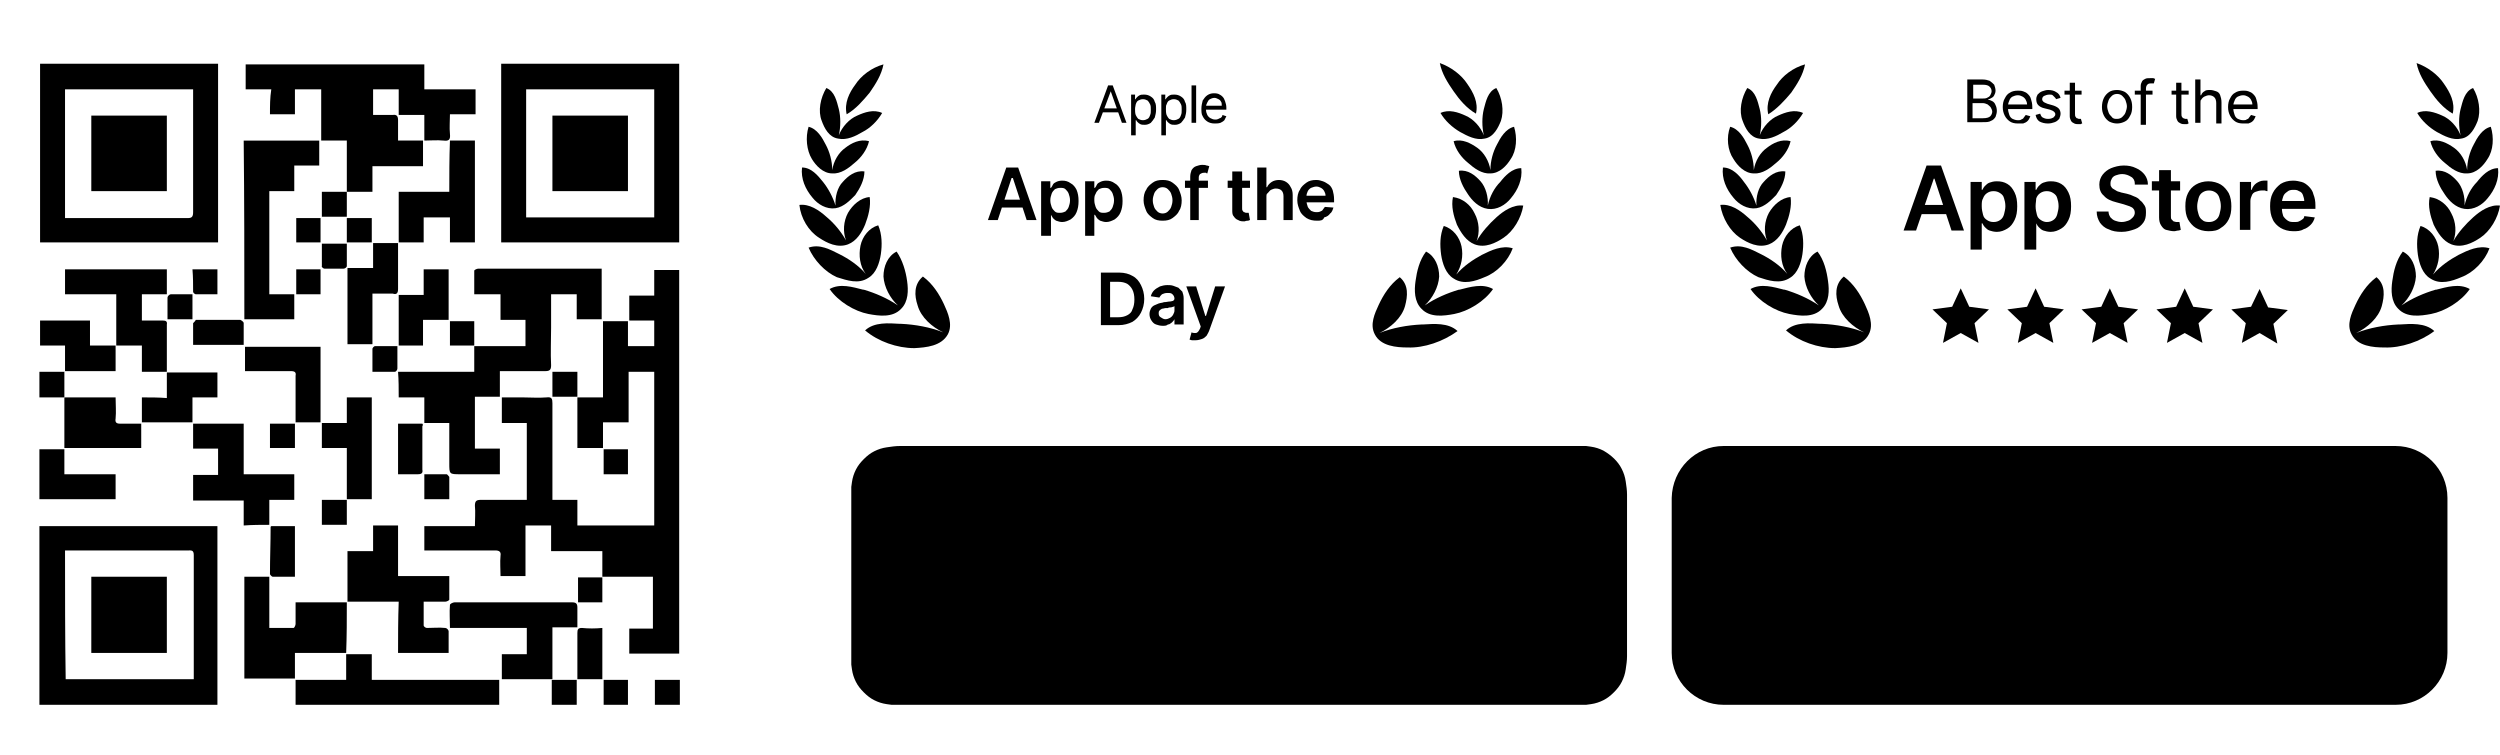 <?xml version="1.0" encoding="utf-8"?>
<!-- Generator: Adobe Illustrator 28.3.0, SVG Export Plug-In . SVG Version: 6.00 Build 0)  -->
<svg version="1.1" id="Layer_1" xmlns="http://www.w3.org/2000/svg" xmlns:xlink="http://www.w3.org/1999/xlink" x="0px" y="0px"
	 viewBox="0 0 380.6 115" style="enable-background:new 0 0 380.6 115;" xml:space="preserve">
<style type="text/css">
	.st0{fill:#1A2C40;}
	.st1{clip-path:url(#SVGID_00000010285748557112550630000006225575919369213344_);}
	.st2{clip-path:url(#SVGID_00000042725763844866002720000000970752819463785899_);}
	.st3{clip-path:url(#SVGID_00000000200743760782593240000007506690118898341004_);}
	.st4{clip-path:url(#SVGID_00000018945721772830806570000014372231328045467532_);}
	.st5{clip-path:url(#SVGID_00000098207024495314512390000007019173034847960984_);}
	.st6{clip-path:url(#SVGID_00000121266060850355444860000016078904566137658042_);}
	.st7{fill:#FFFFFF;}
	.st8{fill:#EB3131;}
	.st9{fill:#F6B60B;}
	.st10{fill:#5778C5;}
	.st11{fill:#3BAD49;}
</style>
<path className="st0" d="M128.9,17.4c-0.4-1.7,0.4-3.3,1.3-4.5c0.9-1.4,2.5-2.6,4.3-3.1c-0.3,1.6-1.2,3-2.1,4.3
	C131.4,15.3,130.3,16.6,128.9,17.4z"/>
<path className="st0" d="M127.7,20.6c0.3-1.3,0.3-2.8,0-4c-0.3-1.1-0.6-2.7-1.9-3.2c-0.9,1.5-1.3,3.5-0.7,5c0.4,1.1,1.1,2.5,2.5,2.7
	c1.3,0.3,2.7-0.4,3.7-1c1.2-0.6,2.3-1.7,3-2.9c-1.3-0.6-2.7-0.1-3.8,0.4C129.3,18.1,128.2,19.3,127.7,20.6z"/>
<path className="st0" d="M123.6,24.2c0.6,1,1.7,2.2,3.1,2.2c1.3,0.1,2.5-0.8,3.4-1.6c1-0.8,1.9-2,2.2-3.3c-1.4-0.4-2.7,0.3-3.6,1
	c-1,0.7-1.8,2-2,3.4c0-1.4-0.4-2.8-1-3.9c-0.5-1-1.3-2.4-2.6-2.7C122.6,20.9,122.8,22.9,123.6,24.2z"/>
<path className="st0" d="M127.2,31.7c-1.4,0.2-2.7-0.6-3.5-1.6c-1.1-1.3-1.8-2.9-1.6-4.6c1.4,0,2.4,1.2,3.2,2.2c0.8,1,1.5,2.3,1.9,3.6
	c-0.1-1.3,0.3-2.8,1.1-3.6c0.8-0.9,1.9-1.8,3.3-1.6c0,1.3-0.7,2.6-1.4,3.6C129.5,30.4,128.5,31.5,127.2,31.7z"/>
<path className="st0" d="M124.7,36.2c1.2,0.8,2.8,1.6,4.4,1c1.3-0.5,2.1-1.8,2.6-3c0.5-1.3,0.9-2.8,0.7-4.2c-1.4,0.1-2.6,1.2-3.3,2.4
	c-0.7,1.3-0.8,2.9-0.3,4.2c-0.8-1.4-1.8-2.6-3-3.6c-1.1-1-2.6-2-4.1-1.8C121.9,33.2,123.1,35.2,124.7,36.2z"/>
<path className="st0" d="M132.2,42.3c1.2-0.7,1.7-2.3,1.9-3.6c0.2-1.4,0.2-3-0.4-4.4c-1.4,0.4-2.4,1.7-2.7,3.1c-0.3,1.5-0.1,3.1,0.8,4.3
	c-1.1-1.3-2.6-2.3-4-3c-1.4-0.7-3-1.6-4.7-1c0.8,1.9,2.5,3.7,4.3,4.5C129,42.7,130.7,43.3,132.2,42.3z"/>
<path className="st0" d="M138.1,42.8c0.2,1.4,0.2,3.1-0.9,4.2c-1.3,1.4-3.4,1.1-5,0.8c-2.1-0.4-4.6-1.9-5.9-3.8c1.6-0.9,3.5-0.3,5.1,0.1
	l0.1,0c1.7,0.5,3.6,1.3,5.2,2.4c-1.2-1.1-2.1-2.8-2.2-4.4c0-1.5,0.6-3.1,2-3.8C137.4,39.6,137.9,41.3,138.1,42.8z"/>
<path className="st0" d="M144.3,50.9c0.8-1.5,0-3.3-0.6-4.6c-0.7-1.5-1.7-3.1-3.2-4.2c-1.4,1.2-1.3,2.9-0.8,4.4c0.5,1.8,2.2,3.3,3.9,4.1
	c-2-0.8-4.3-1.2-6.4-1.3l-0.2,0c-1.7-0.1-3.9-0.3-5.3,1c2,1.7,4.9,2.7,7.5,2.7C141,52.9,143.3,52.7,144.3,50.9z"/>
<path className="st0" d="M167.3,18.7h-0.7l2.1-5.7h0.7l2.1,5.7h-0.7l-1.7-4.8h0L167.3,18.7z M167.6,16.5h2.9v0.6h-2.9V16.5z M172.2,20.3
	v-5.9h0.6v0.7h0.1c0-0.1,0.1-0.2,0.2-0.3c0.1-0.1,0.2-0.2,0.4-0.3c0.2-0.1,0.4-0.1,0.7-0.1c0.4,0,0.7,0.1,1,0.3
	c0.3,0.2,0.5,0.4,0.6,0.8c0.2,0.3,0.2,0.7,0.2,1.2c0,0.5-0.1,0.8-0.2,1.2c-0.2,0.3-0.4,0.6-0.6,0.8c-0.3,0.2-0.6,0.3-0.9,0.3
	c-0.3,0-0.5,0-0.7-0.1c-0.2-0.1-0.3-0.2-0.4-0.3c-0.1-0.1-0.2-0.2-0.2-0.3h-0.1v2.3H172.2z M172.8,16.6c0,0.3,0,0.6,0.1,0.9
	c0.1,0.2,0.2,0.4,0.4,0.6c0.2,0.1,0.4,0.2,0.7,0.2c0.3,0,0.5-0.1,0.7-0.2c0.2-0.1,0.3-0.3,0.4-0.6c0.1-0.2,0.1-0.5,0.1-0.8
	c0-0.3,0-0.6-0.1-0.8c-0.1-0.2-0.2-0.4-0.4-0.6c-0.2-0.1-0.4-0.2-0.7-0.2c-0.3,0-0.5,0.1-0.7,0.2c-0.2,0.1-0.3,0.3-0.4,0.6
	C172.9,16,172.8,16.3,172.8,16.6z M176.8,20.3v-5.9h0.6v0.7h0.1c0-0.1,0.1-0.2,0.2-0.3c0.1-0.1,0.2-0.2,0.4-0.3
	c0.2-0.1,0.4-0.1,0.7-0.1c0.4,0,0.7,0.1,1,0.3c0.3,0.2,0.5,0.4,0.6,0.8c0.2,0.3,0.2,0.7,0.2,1.2c0,0.5-0.1,0.8-0.2,1.2
	c-0.2,0.3-0.4,0.6-0.6,0.8c-0.3,0.2-0.6,0.3-0.9,0.3c-0.3,0-0.5,0-0.7-0.1c-0.2-0.1-0.3-0.2-0.4-0.3c-0.1-0.1-0.2-0.2-0.2-0.3h-0.1
	v2.3H176.8z M177.5,16.6c0,0.3,0,0.6,0.1,0.9c0.1,0.2,0.2,0.4,0.4,0.6c0.2,0.1,0.4,0.2,0.7,0.2c0.3,0,0.5-0.1,0.7-0.2
	c0.2-0.1,0.3-0.3,0.4-0.6c0.1-0.2,0.1-0.5,0.1-0.8c0-0.3,0-0.6-0.1-0.8c-0.1-0.2-0.2-0.4-0.4-0.6c-0.2-0.1-0.4-0.2-0.7-0.2
	c-0.3,0-0.5,0.1-0.7,0.2c-0.2,0.1-0.3,0.3-0.4,0.6C177.5,16,177.5,16.3,177.5,16.6z M182.1,13v5.7h-0.7V13H182.1z M184.9,18.8
	c-0.4,0-0.8-0.1-1.1-0.3c-0.3-0.2-0.5-0.4-0.7-0.8c-0.2-0.3-0.2-0.7-0.2-1.2c0-0.4,0.1-0.8,0.2-1.2c0.2-0.3,0.4-0.6,0.7-0.8
	c0.3-0.2,0.6-0.3,1-0.3c0.2,0,0.4,0,0.7,0.1c0.2,0.1,0.4,0.2,0.6,0.4c0.2,0.2,0.3,0.4,0.4,0.7c0.1,0.3,0.2,0.6,0.2,1v0.3h-3.3v-0.6
	h2.6c0-0.2,0-0.5-0.1-0.6c-0.1-0.2-0.2-0.3-0.4-0.4c-0.2-0.1-0.4-0.2-0.6-0.2c-0.3,0-0.5,0.1-0.7,0.2c-0.2,0.1-0.3,0.3-0.4,0.5
	c-0.1,0.2-0.2,0.4-0.2,0.7v0.4c0,0.3,0.1,0.6,0.2,0.8c0.1,0.2,0.3,0.4,0.5,0.5c0.2,0.1,0.4,0.2,0.7,0.2c0.2,0,0.3,0,0.5-0.1
	c0.1-0.1,0.3-0.1,0.4-0.2c0.1-0.1,0.2-0.2,0.2-0.4l0.6,0.2c-0.1,0.2-0.2,0.4-0.3,0.6c-0.2,0.2-0.4,0.3-0.6,0.4
	C185.5,18.8,185.2,18.8,184.9,18.8z"/>
<path className="st0" d="M151.9,33.5h-1.5l2.8-8h1.8l2.8,8h-1.5l-2.1-6.4H154L151.9,33.5z M151.9,30.4h4.2v1.2h-4.2V30.4z M158.5,35.8
	v-8.2h1.4v1h0.1c0.1-0.1,0.2-0.3,0.3-0.5c0.1-0.2,0.3-0.3,0.5-0.4c0.2-0.1,0.5-0.2,0.9-0.2c0.5,0,0.9,0.1,1.3,0.4
	c0.4,0.2,0.7,0.6,0.9,1c0.2,0.5,0.3,1,0.3,1.7c0,0.7-0.1,1.2-0.3,1.7c-0.2,0.5-0.5,0.8-0.9,1.1c-0.4,0.2-0.8,0.4-1.3,0.4
	c-0.3,0-0.6-0.1-0.9-0.2c-0.2-0.1-0.4-0.3-0.5-0.4c-0.1-0.2-0.2-0.3-0.3-0.5H160v3.2H158.5z M159.9,30.5c0,0.4,0.1,0.7,0.2,1
	c0.1,0.3,0.3,0.5,0.5,0.7c0.2,0.2,0.5,0.2,0.8,0.2c0.3,0,0.6-0.1,0.8-0.2c0.2-0.2,0.4-0.4,0.5-0.7c0.1-0.3,0.2-0.6,0.2-1
	c0-0.4-0.1-0.7-0.2-1c-0.1-0.3-0.3-0.5-0.5-0.7c-0.2-0.2-0.5-0.2-0.8-0.2c-0.3,0-0.6,0.1-0.8,0.2c-0.2,0.2-0.4,0.4-0.5,0.7
	C160,29.8,159.9,30.1,159.9,30.5z M165.2,35.8v-8.2h1.4v1h0.1c0.1-0.1,0.2-0.3,0.3-0.5c0.1-0.2,0.3-0.3,0.5-0.4
	c0.2-0.1,0.5-0.2,0.9-0.2c0.5,0,0.9,0.1,1.3,0.4c0.4,0.2,0.7,0.6,0.9,1c0.2,0.5,0.3,1,0.3,1.7c0,0.7-0.1,1.2-0.3,1.7
	c-0.2,0.5-0.5,0.8-0.9,1.1c-0.4,0.2-0.8,0.4-1.3,0.4c-0.3,0-0.6-0.1-0.9-0.2c-0.2-0.1-0.4-0.3-0.5-0.4c-0.1-0.2-0.2-0.3-0.3-0.5
	h-0.1v3.2H165.2z M166.6,30.5c0,0.4,0.1,0.7,0.2,1c0.1,0.3,0.3,0.5,0.5,0.7c0.2,0.2,0.5,0.2,0.8,0.2c0.3,0,0.6-0.1,0.8-0.2
	c0.2-0.2,0.4-0.4,0.5-0.7c0.1-0.3,0.2-0.6,0.2-1c0-0.4-0.1-0.7-0.2-1c-0.1-0.3-0.3-0.5-0.5-0.7c-0.2-0.2-0.5-0.2-0.8-0.2
	c-0.3,0-0.6,0.1-0.8,0.2c-0.2,0.2-0.4,0.4-0.5,0.7C166.6,29.8,166.6,30.1,166.6,30.5z M177,33.6c-0.6,0-1.1-0.1-1.5-0.4
	c-0.4-0.3-0.8-0.6-1-1.1c-0.2-0.5-0.4-1-0.4-1.6c0-0.6,0.1-1.2,0.4-1.6c0.2-0.5,0.6-0.8,1-1.1c0.4-0.3,0.9-0.4,1.5-0.4
	s1.1,0.1,1.5,0.4c0.4,0.3,0.8,0.6,1,1.1c0.2,0.5,0.4,1,0.4,1.6c0,0.6-0.1,1.2-0.4,1.6c-0.2,0.5-0.6,0.8-1,1.1
	C178.1,33.5,177.6,33.6,177,33.6z M177,32.5c0.3,0,0.6-0.1,0.8-0.3c0.2-0.2,0.4-0.4,0.5-0.7c0.1-0.3,0.2-0.6,0.2-1
	c0-0.4-0.1-0.7-0.2-1c-0.1-0.3-0.3-0.5-0.5-0.7c-0.2-0.2-0.5-0.3-0.8-0.3c-0.3,0-0.6,0.1-0.8,0.3c-0.2,0.2-0.4,0.4-0.5,0.7
	c-0.1,0.3-0.2,0.6-0.2,1c0,0.4,0.1,0.7,0.2,1c0.1,0.3,0.3,0.5,0.5,0.7C176.4,32.4,176.7,32.5,177,32.5z M183.9,27.5v1.1h-3.5v-1.1
	H183.9z M181.2,33.5v-6.6c0-0.4,0.1-0.7,0.2-1c0.2-0.3,0.4-0.5,0.7-0.6s0.6-0.2,0.9-0.2c0.2,0,0.5,0,0.7,0.1c0.2,0,0.3,0.1,0.4,0.1
	l-0.3,1.1c-0.1,0-0.1,0-0.2-0.1c-0.1,0-0.2,0-0.3,0c-0.3,0-0.4,0.1-0.6,0.2c-0.1,0.1-0.2,0.3-0.2,0.5v6.5H181.2z M190.3,27.5v1.1
	h-3.4v-1.1H190.3z M187.7,26.1h1.4v5.6c0,0.2,0,0.3,0.1,0.4c0.1,0.1,0.1,0.2,0.2,0.2c0.1,0,0.2,0.1,0.3,0.1c0.1,0,0.2,0,0.2,0
	c0.1,0,0.1,0,0.2,0l0.2,1.1c-0.1,0-0.2,0.1-0.3,0.1c-0.1,0-0.3,0-0.5,0.1c-0.4,0-0.7,0-1-0.2c-0.3-0.1-0.5-0.3-0.7-0.6
	c-0.2-0.2-0.2-0.6-0.2-0.9V26.1z M192.8,30v3.5h-1.4v-8h1.4v3h0.1c0.1-0.3,0.4-0.6,0.7-0.8c0.3-0.2,0.7-0.3,1.1-0.3
	c0.4,0,0.8,0.1,1.1,0.3s0.5,0.4,0.7,0.8c0.2,0.3,0.3,0.7,0.3,1.2v3.8h-1.4v-3.6c0-0.4-0.1-0.7-0.3-0.9c-0.2-0.2-0.5-0.3-0.9-0.3
	c-0.2,0-0.5,0.1-0.7,0.2c-0.2,0.1-0.3,0.3-0.5,0.5C192.8,29.5,192.8,29.7,192.8,30z M200.5,33.6c-0.6,0-1.1-0.1-1.6-0.4
	c-0.4-0.3-0.8-0.6-1-1.1c-0.2-0.5-0.4-1-0.4-1.6c0-0.6,0.1-1.2,0.4-1.6c0.2-0.5,0.6-0.8,1-1.1c0.4-0.3,0.9-0.4,1.5-0.4
	c0.4,0,0.7,0.1,1,0.2c0.3,0.1,0.6,0.3,0.9,0.5c0.3,0.2,0.5,0.6,0.6,0.9c0.1,0.4,0.2,0.8,0.2,1.4v0.4h-4.9v-1h3.6
	c0-0.3-0.1-0.5-0.2-0.7c-0.1-0.2-0.3-0.4-0.5-0.5c-0.2-0.1-0.4-0.2-0.7-0.2c-0.3,0-0.5,0.1-0.8,0.2c-0.2,0.1-0.4,0.3-0.5,0.5
	c-0.1,0.2-0.2,0.5-0.2,0.7v0.8c0,0.3,0.1,0.6,0.2,0.9c0.1,0.2,0.3,0.4,0.5,0.6c0.2,0.1,0.5,0.2,0.8,0.2c0.2,0,0.4,0,0.6-0.1
	c0.2-0.1,0.3-0.1,0.4-0.3c0.1-0.1,0.2-0.3,0.3-0.4l1.3,0.1c-0.1,0.3-0.2,0.7-0.5,0.9c-0.2,0.3-0.5,0.5-0.9,0.6
	C201.4,33.6,201,33.6,200.5,33.6z M170.3,49.5h-2.7v-8h2.8c0.8,0,1.5,0.2,2,0.5c0.6,0.3,1,0.8,1.3,1.4c0.3,0.6,0.5,1.3,0.5,2.1
	c0,0.8-0.2,1.5-0.5,2.1c-0.3,0.6-0.8,1.1-1.3,1.4C171.8,49.3,171.1,49.5,170.3,49.5z M169,48.3h1.2c0.6,0,1-0.1,1.4-0.3
	c0.4-0.2,0.7-0.5,0.8-0.9c0.2-0.4,0.3-0.9,0.3-1.5s-0.1-1.1-0.3-1.5c-0.2-0.4-0.5-0.7-0.8-0.9c-0.4-0.2-0.8-0.3-1.4-0.3H169V48.3z
	 M177,49.6c-0.4,0-0.7-0.1-1-0.2c-0.3-0.1-0.5-0.3-0.7-0.6c-0.2-0.3-0.3-0.6-0.3-1c0-0.3,0.1-0.6,0.2-0.8c0.1-0.2,0.3-0.4,0.5-0.5
	s0.5-0.2,0.7-0.3c0.3-0.1,0.6-0.1,0.8-0.2c0.4,0,0.6-0.1,0.9-0.1c0.2,0,0.4-0.1,0.5-0.1c0.1-0.1,0.2-0.2,0.2-0.3v0
	c0-0.3-0.1-0.5-0.3-0.7c-0.2-0.2-0.4-0.2-0.8-0.2c-0.3,0-0.6,0.1-0.8,0.2c-0.2,0.2-0.3,0.3-0.4,0.5l-1.3-0.2
	c0.1-0.4,0.3-0.7,0.5-0.9c0.2-0.2,0.5-0.4,0.9-0.6c0.3-0.1,0.7-0.2,1.1-0.2c0.3,0,0.6,0,0.9,0.1c0.3,0.1,0.5,0.2,0.8,0.3
	c0.2,0.2,0.4,0.4,0.6,0.6c0.1,0.3,0.2,0.6,0.2,1v4h-1.4v-0.8h0c-0.1,0.2-0.2,0.3-0.4,0.5c-0.2,0.1-0.3,0.3-0.6,0.3
	C177.6,49.6,177.3,49.6,177,49.6z M177.4,48.6c0.3,0,0.5-0.1,0.7-0.2c0.2-0.1,0.4-0.3,0.5-0.5c0.1-0.2,0.2-0.4,0.2-0.6v-0.7
	c0,0-0.1,0.1-0.2,0.1c-0.1,0-0.2,0.1-0.4,0.1c-0.1,0-0.3,0-0.4,0.1c-0.1,0-0.2,0-0.3,0c-0.2,0-0.4,0.1-0.6,0.1
	c-0.2,0.1-0.3,0.2-0.4,0.3c-0.1,0.1-0.1,0.3-0.1,0.4c0,0.3,0.1,0.5,0.3,0.6S177.1,48.6,177.4,48.6z M182,51.8c-0.2,0-0.4,0-0.5,0
	c-0.2,0-0.3-0.1-0.4-0.1l0.3-1.1c0.2,0.1,0.4,0.1,0.6,0.1c0.2,0,0.3-0.1,0.4-0.2c0.1-0.1,0.2-0.3,0.3-0.5l0.1-0.3l-2.2-6.1h1.5
	l1.4,4.5h0.1l1.4-4.5h1.5l-2.4,6.7c-0.1,0.3-0.3,0.6-0.4,0.8c-0.2,0.2-0.4,0.4-0.7,0.5C182.7,51.7,182.4,51.8,182,51.8z"/>
<path className="st0" d="M223.4,12.8c0.9,1.3,1.7,2.8,1.3,4.5c-1.4-0.8-2.5-2.1-3.4-3.4c-0.9-1.3-1.8-2.7-2.1-4.3
	C220.9,10.2,222.5,11.4,223.4,12.8z"/>
<path className="st0" d="M225.9,20.6c-0.5-1.3-1.6-2.5-2.8-3c-1.1-0.5-2.5-1-3.8-0.4c0.7,1.2,1.8,2.2,3,2.9c1.1,0.6,2.4,1.3,3.7,1
	c1.4-0.2,2.1-1.7,2.5-2.7c0.5-1.5,0.2-3.5-0.7-5c-1.3,0.5-1.6,2.1-1.9,3.2C225.6,17.8,225.6,19.3,225.9,20.6z"/>
<path className="st0" d="M224.9,22.5c1,0.7,1.8,2,2,3.4c0-1.4,0.4-2.8,1-3.9c0.5-1,1.3-2.4,2.6-2.7c0.5,1.6,0.4,3.6-0.5,4.9
	c-0.6,1-1.7,2.2-3.1,2.2c-1.3,0.1-2.5-0.8-3.4-1.6c-1-0.8-1.9-2-2.2-3.3C222.6,21.1,223.9,21.8,224.9,22.5z"/>
<path className="st0" d="M226.5,31.3c0.1-1.3-0.3-2.8-1.1-3.7c-0.8-0.9-1.9-1.8-3.3-1.6c0,1.3,0.7,2.6,1.4,3.6c0.6,0.9,1.6,2,3,2.2
	c1.4,0.2,2.7-0.6,3.5-1.6c1.1-1.3,1.8-2.9,1.6-4.6c-1.4,0-2.5,1.2-3.2,2.1C227.5,28.6,226.8,29.9,226.5,31.3z"/>
<path className="st0" d="M224.5,32.5c0.7,1.3,0.8,2.9,0.3,4.2c0.8-1.4,1.9-2.6,3-3.6c1.1-1,2.6-2,4.1-1.8c-0.3,1.9-1.5,3.9-3,4.9
	c-1.2,0.8-2.8,1.6-4.4,1c-1.3-0.5-2.1-1.8-2.7-3c-0.5-1.3-0.9-2.8-0.6-4.2C222.7,30.2,223.9,31.2,224.5,32.5z"/>
<path className="st0" d="M221.7,41.8c0.8-1.3,1.1-2.8,0.8-4.3c-0.3-1.4-1.3-2.7-2.7-3.1c-0.6,1.4-0.6,2.9-0.4,4.4
	c0.2,1.3,0.7,2.9,1.9,3.6c1.5,1,3.3,0.4,4.7-0.2c1.9-0.7,3.6-2.5,4.3-4.4c-1.6-0.5-3.3,0.3-4.7,1C224.3,39.5,222.8,40.5,221.7,41.8z
	"/>
<path className="st0" d="M215.5,42.8c-0.2,1.4-0.2,3.1,0.9,4.2c1.3,1.4,3.4,1.1,5,0.8c2.1-0.4,4.6-1.9,5.9-3.8c-1.6-0.9-3.5-0.3-5.1,0.1
	l-0.1,0c-1.7,0.5-3.6,1.3-5.2,2.4c1.2-1.1,2.1-2.8,2.2-4.4c0-1.5-0.6-3.1-2-3.8C216.1,39.6,215.7,41.3,215.5,42.8z"/>
<path className="st0" d="M214.3,52.9c-1.7,0-4.1-0.2-5-2l0,0c-0.8-1.5,0-3.2,0.6-4.5c0.7-1.5,1.7-3.1,3.2-4.2c1.4,1.2,1.2,2.9,0.8,4.4
	c-0.5,1.8-2.2,3.3-3.9,4.1c2-0.8,4.3-1.2,6.4-1.3l0.2,0c1.7-0.1,3.9-0.3,5.3,1C219.7,52,216.8,53,214.3,52.9z"/>
<path className="st0" d="M269.2,17.4c-0.4-1.7,0.4-3.3,1.3-4.5c0.9-1.4,2.5-2.6,4.3-3.1c-0.3,1.6-1.2,3-2.1,4.3
	C271.7,15.3,270.5,16.6,269.2,17.4z"/>
<path className="st0" d="M267.9,20.6c0.3-1.3,0.3-2.8,0-4c-0.3-1.1-0.6-2.7-1.9-3.2c-0.9,1.5-1.3,3.5-0.7,5c0.4,1.1,1.1,2.5,2.5,2.7
	c1.3,0.3,2.7-0.4,3.7-1c1.2-0.6,2.3-1.7,3-2.9c-1.3-0.6-2.7-0.1-3.8,0.4C269.5,18.1,268.4,19.3,267.9,20.6z"/>
<path className="st0" d="M263.9,24.2c0.6,1,1.7,2.2,3.1,2.2c1.3,0.1,2.5-0.8,3.4-1.6c1-0.8,1.9-2,2.2-3.3c-1.4-0.4-2.7,0.3-3.6,1
	c-1,0.7-1.8,2-2,3.4c0-1.4-0.4-2.8-1-3.9c-0.5-1-1.3-2.4-2.6-2.7C262.8,20.9,263,22.9,263.9,24.2z"/>
<path className="st0" d="M267.4,31.7c-1.4,0.2-2.7-0.6-3.5-1.6c-1.1-1.3-1.8-2.9-1.6-4.6c1.4,0,2.5,1.2,3.2,2.2c0.8,1,1.5,2.3,1.9,3.6
	c-0.1-1.3,0.3-2.8,1.1-3.6c0.8-0.9,1.9-1.8,3.3-1.6c0,1.3-0.7,2.6-1.4,3.6C269.7,30.4,268.7,31.5,267.4,31.7z"/>
<path className="st0" d="M264.9,36.2c1.2,0.8,2.8,1.6,4.4,1c1.3-0.5,2.1-1.8,2.6-3c0.5-1.3,0.9-2.8,0.7-4.2c-1.4,0.1-2.6,1.2-3.3,2.4
	c-0.7,1.3-0.8,2.9-0.3,4.2c-0.8-1.4-1.8-2.6-3-3.6c-1.1-1-2.6-2-4.1-1.8C262.2,33.2,263.4,35.2,264.9,36.2z"/>
<path className="st0" d="M272.5,42.3c1.2-0.7,1.7-2.3,1.9-3.6c0.2-1.4,0.2-3-0.4-4.4c-1.4,0.4-2.4,1.7-2.7,3.1c-0.3,1.5-0.1,3.1,0.8,4.3
	c-1.1-1.3-2.6-2.3-4-3c-1.4-0.7-3-1.6-4.7-1c0.8,1.9,2.5,3.7,4.3,4.5C269.2,42.7,271,43.3,272.5,42.3z"/>
<path className="st0" d="M278.3,42.8c0.2,1.4,0.2,3.1-0.9,4.2c-1.3,1.4-3.4,1.1-5,0.8c-2.1-0.4-4.6-1.9-5.9-3.8c1.6-0.9,3.5-0.3,5.1,0.1
	l0.1,0c1.7,0.5,3.6,1.3,5.2,2.4c-1.2-1.1-2.1-2.8-2.2-4.4c0-1.5,0.6-3.1,2-3.8C277.7,39.6,278.1,41.3,278.3,42.8z"/>
<path className="st0" d="M284.5,50.9c0.8-1.5,0-3.3-0.6-4.6c-0.7-1.5-1.7-3.1-3.2-4.2c-1.4,1.2-1.3,2.9-0.8,4.4c0.5,1.8,2.2,3.3,3.9,4.1
	c-2-0.8-4.3-1.2-6.4-1.3l-0.2,0c-1.7-0.1-3.9-0.3-5.3,1c2,1.7,4.9,2.7,7.5,2.7C281.2,52.9,283.6,52.7,284.5,50.9z"/>
<path className="st0" d="M299.5,18.7v-6.6h2.3c0.5,0,0.8,0.1,1.1,0.2c0.3,0.2,0.5,0.4,0.7,0.6c0.1,0.3,0.2,0.6,0.2,0.9
	c0,0.3-0.1,0.5-0.2,0.7c-0.1,0.2-0.2,0.3-0.4,0.4c-0.2,0.1-0.3,0.2-0.5,0.2v0.1c0.2,0,0.4,0.1,0.6,0.2c0.2,0.1,0.4,0.3,0.5,0.6
	c0.1,0.2,0.2,0.5,0.2,0.9c0,0.3-0.1,0.6-0.2,0.9c-0.2,0.3-0.4,0.5-0.7,0.6c-0.3,0.2-0.7,0.2-1.3,0.2H299.5z M300.3,18h1.6
	c0.5,0,0.9-0.1,1.1-0.3c0.2-0.2,0.3-0.5,0.3-0.7c0-0.2-0.1-0.4-0.2-0.6c-0.1-0.2-0.3-0.3-0.5-0.5c-0.2-0.1-0.5-0.2-0.7-0.2h-1.6V18z
	 M300.3,15h1.5c0.2,0,0.5,0,0.7-0.1c0.2-0.1,0.4-0.2,0.5-0.4c0.1-0.2,0.2-0.4,0.2-0.6c0-0.3-0.1-0.5-0.3-0.7c-0.2-0.2-0.5-0.3-1-0.3
	h-1.5V15z M307.2,18.8c-0.5,0-0.9-0.1-1.2-0.3c-0.3-0.2-0.6-0.5-0.8-0.9c-0.2-0.4-0.3-0.8-0.3-1.3c0-0.5,0.1-1,0.3-1.3
	c0.2-0.4,0.4-0.7,0.8-0.9c0.3-0.2,0.7-0.3,1.2-0.3c0.3,0,0.5,0,0.8,0.1c0.3,0.1,0.5,0.2,0.7,0.4c0.2,0.2,0.4,0.4,0.5,0.8
	c0.1,0.3,0.2,0.7,0.2,1.2v0.3h-3.8v-0.7h3c0-0.3-0.1-0.5-0.2-0.7c-0.1-0.2-0.3-0.4-0.5-0.5c-0.2-0.1-0.4-0.2-0.7-0.2
	c-0.3,0-0.6,0.1-0.8,0.2c-0.2,0.1-0.4,0.3-0.5,0.6c-0.1,0.2-0.2,0.5-0.2,0.8v0.4c0,0.4,0.1,0.7,0.2,1c0.1,0.3,0.3,0.5,0.5,0.6
	c0.2,0.1,0.5,0.2,0.8,0.2c0.2,0,0.4,0,0.5-0.1c0.2-0.1,0.3-0.1,0.4-0.3c0.1-0.1,0.2-0.3,0.3-0.4l0.7,0.2c-0.1,0.2-0.2,0.5-0.4,0.7
	c-0.2,0.2-0.4,0.3-0.7,0.4C307.8,18.8,307.5,18.8,307.2,18.8z M313.7,14.9l-0.7,0.2c0-0.1-0.1-0.2-0.2-0.3c-0.1-0.1-0.2-0.2-0.3-0.3
	c-0.1-0.1-0.3-0.1-0.5-0.1c-0.3,0-0.6,0.1-0.8,0.2c-0.2,0.1-0.3,0.3-0.3,0.5c0,0.2,0.1,0.3,0.2,0.4c0.1,0.1,0.4,0.2,0.6,0.3l0.7,0.2
	c0.4,0.1,0.8,0.3,1,0.5c0.2,0.2,0.3,0.5,0.3,0.8c0,0.3-0.1,0.5-0.2,0.8c-0.2,0.2-0.4,0.4-0.7,0.5c-0.3,0.1-0.6,0.2-1,0.2
	c-0.5,0-0.9-0.1-1.3-0.3c-0.3-0.2-0.5-0.5-0.6-1l0.7-0.2c0.1,0.3,0.2,0.5,0.4,0.6c0.2,0.1,0.4,0.2,0.8,0.2c0.4,0,0.6-0.1,0.8-0.2
	c0.2-0.2,0.3-0.3,0.3-0.5c0-0.2-0.1-0.3-0.2-0.4c-0.1-0.1-0.3-0.2-0.6-0.3l-0.8-0.2c-0.5-0.1-0.8-0.3-1-0.5
	c-0.2-0.2-0.3-0.5-0.3-0.9c0-0.3,0.1-0.5,0.2-0.7c0.2-0.2,0.4-0.4,0.7-0.5c0.3-0.1,0.6-0.2,0.9-0.2c0.5,0,0.9,0.1,1.2,0.3
	C313.4,14.2,313.6,14.5,313.7,14.9z M316.9,13.8v0.6h-2.6v-0.6H316.9z M315.1,12.6h0.8v4.7c0,0.2,0,0.4,0.1,0.5
	c0.1,0.1,0.1,0.2,0.2,0.2c0.1,0,0.2,0.1,0.3,0.1c0.1,0,0.2,0,0.2,0c0.1,0,0.1,0,0.1,0l0.2,0.7c-0.1,0-0.1,0-0.2,0.1
	c-0.1,0-0.2,0-0.4,0c-0.2,0-0.4,0-0.6-0.1c-0.2-0.1-0.4-0.2-0.5-0.4c-0.1-0.2-0.2-0.4-0.2-0.7V12.6z M322.3,18.8
	c-0.4,0-0.8-0.1-1.2-0.3c-0.3-0.2-0.6-0.5-0.8-0.9c-0.2-0.4-0.3-0.8-0.3-1.3c0-0.5,0.1-1,0.3-1.4c0.2-0.4,0.5-0.7,0.8-0.9
	c0.3-0.2,0.7-0.3,1.2-0.3c0.4,0,0.8,0.1,1.2,0.3c0.3,0.2,0.6,0.5,0.8,0.9c0.2,0.4,0.3,0.8,0.3,1.4c0,0.5-0.1,1-0.3,1.3
	c-0.2,0.4-0.4,0.7-0.8,0.9C323.1,18.7,322.7,18.8,322.3,18.8z M322.3,18.1c0.3,0,0.6-0.1,0.8-0.3s0.4-0.4,0.5-0.7
	c0.1-0.3,0.2-0.6,0.2-0.9c0-0.3-0.1-0.6-0.2-0.9c-0.1-0.3-0.3-0.5-0.5-0.7c-0.2-0.2-0.5-0.3-0.8-0.3c-0.3,0-0.6,0.1-0.8,0.3
	c-0.2,0.2-0.4,0.4-0.5,0.7c-0.1,0.3-0.2,0.6-0.2,0.9c0,0.3,0.1,0.6,0.2,0.9c0.1,0.3,0.3,0.5,0.5,0.7C321.7,18.1,322,18.1,322.3,18.1
	z M327.7,13.8v0.6h-2.7v-0.6H327.7z M325.9,18.7v-5.6c0-0.3,0.1-0.5,0.2-0.7c0.1-0.2,0.3-0.3,0.5-0.4c0.2-0.1,0.4-0.1,0.7-0.1
	c0.2,0,0.3,0,0.5,0c0.1,0,0.2,0.1,0.3,0.1l-0.2,0.7c0,0-0.1,0-0.2,0c-0.1,0-0.2,0-0.3,0c-0.3,0-0.4,0.1-0.5,0.2
	c-0.1,0.1-0.2,0.3-0.2,0.6v5.5H325.9z M333.2,13.8v0.6h-2.6v-0.6H333.2z M331.3,12.6h0.8v4.7c0,0.2,0,0.4,0.1,0.5
	c0.1,0.1,0.1,0.2,0.2,0.2c0.1,0,0.2,0.1,0.3,0.1c0.1,0,0.2,0,0.2,0c0.1,0,0.1,0,0.1,0l0.2,0.7c-0.1,0-0.1,0-0.2,0.1
	c-0.1,0-0.2,0-0.4,0c-0.2,0-0.4,0-0.6-0.1c-0.2-0.1-0.4-0.2-0.5-0.4c-0.1-0.2-0.2-0.4-0.2-0.7V12.6z M335,15.7v3h-0.8v-6.6h0.8v2.4
	h0.1c0.1-0.3,0.3-0.5,0.5-0.6c0.2-0.2,0.5-0.2,0.9-0.2c0.3,0,0.6,0.1,0.9,0.2c0.3,0.1,0.5,0.3,0.6,0.6c0.1,0.3,0.2,0.6,0.2,1.1v3.2
	h-0.8v-3.1c0-0.4-0.1-0.7-0.3-0.9c-0.2-0.2-0.5-0.3-0.8-0.3c-0.2,0-0.5,0.1-0.7,0.2c-0.2,0.1-0.4,0.3-0.5,0.5
	C335,15.2,335,15.5,335,15.7z M341.5,18.8c-0.5,0-0.9-0.1-1.2-0.3c-0.3-0.2-0.6-0.5-0.8-0.9c-0.2-0.4-0.3-0.8-0.3-1.3
	c0-0.5,0.1-1,0.3-1.3c0.2-0.4,0.4-0.7,0.8-0.9c0.3-0.2,0.7-0.3,1.2-0.3c0.3,0,0.5,0,0.8,0.1c0.3,0.1,0.5,0.2,0.7,0.4
	c0.2,0.2,0.4,0.4,0.5,0.8c0.1,0.3,0.2,0.7,0.2,1.2v0.3h-3.8v-0.7h3c0-0.3-0.1-0.5-0.2-0.7c-0.1-0.2-0.3-0.4-0.5-0.5
	c-0.2-0.1-0.4-0.2-0.7-0.2c-0.3,0-0.6,0.1-0.8,0.2c-0.2,0.1-0.4,0.3-0.5,0.6c-0.1,0.2-0.2,0.5-0.2,0.8v0.4c0,0.4,0.1,0.7,0.2,1
	c0.1,0.3,0.3,0.5,0.5,0.6c0.2,0.1,0.5,0.2,0.8,0.2c0.2,0,0.4,0,0.5-0.1c0.2-0.1,0.3-0.1,0.4-0.3c0.1-0.1,0.2-0.3,0.3-0.4l0.7,0.2
	c-0.1,0.2-0.2,0.5-0.4,0.7c-0.2,0.2-0.4,0.3-0.7,0.4C342.1,18.8,341.8,18.8,341.5,18.8z"/>
<path className="st0" d="M291.7,35.1h-1.9l3.5-9.9h2.2l3.5,9.9h-1.9l-2.6-7.9h-0.1L291.7,35.1z M291.8,31.2h5.2v1.4h-5.2V31.2z
	 M300,37.9V27.7h1.7v1.2h0.1c0.1-0.2,0.2-0.4,0.4-0.6c0.2-0.2,0.4-0.4,0.7-0.5c0.3-0.1,0.6-0.2,1.1-0.2c0.6,0,1.1,0.1,1.6,0.4
	c0.5,0.3,0.8,0.7,1.1,1.3c0.3,0.6,0.4,1.3,0.4,2.1c0,0.8-0.1,1.5-0.4,2.1c-0.3,0.6-0.6,1-1.1,1.3c-0.5,0.3-1,0.5-1.6,0.5
	c-0.4,0-0.8-0.1-1.1-0.2c-0.3-0.1-0.5-0.3-0.7-0.5c-0.2-0.2-0.3-0.4-0.4-0.6h-0.1v4H300z M301.7,31.4c0,0.5,0.1,0.9,0.2,1.3
	c0.1,0.4,0.3,0.6,0.6,0.8c0.3,0.2,0.6,0.3,1,0.3c0.4,0,0.7-0.1,1-0.3c0.3-0.2,0.5-0.5,0.6-0.9c0.1-0.4,0.2-0.8,0.2-1.2
	c0-0.5-0.1-0.9-0.2-1.2c-0.1-0.4-0.3-0.6-0.6-0.8c-0.3-0.2-0.6-0.3-1-0.3c-0.4,0-0.7,0.1-1,0.3c-0.3,0.2-0.5,0.5-0.6,0.8
	C301.7,30.5,301.7,30.9,301.7,31.4z M308.2,37.9V27.7h1.7v1.2h0.1c0.1-0.2,0.2-0.4,0.4-0.6c0.2-0.2,0.4-0.4,0.7-0.5
	c0.3-0.1,0.6-0.2,1.1-0.2c0.6,0,1.1,0.1,1.6,0.4c0.5,0.3,0.8,0.7,1.1,1.3c0.3,0.6,0.4,1.3,0.4,2.1c0,0.8-0.1,1.5-0.4,2.1
	c-0.3,0.6-0.6,1-1.1,1.3c-0.5,0.3-1,0.5-1.6,0.5c-0.4,0-0.8-0.1-1.1-0.2c-0.3-0.1-0.5-0.3-0.7-0.5c-0.2-0.2-0.3-0.4-0.4-0.6H310v4
	H308.2z M309.9,31.4c0,0.5,0.1,0.9,0.2,1.3c0.1,0.4,0.3,0.6,0.6,0.8c0.3,0.2,0.6,0.3,0.9,0.3c0.4,0,0.7-0.1,1-0.3
	c0.3-0.2,0.5-0.5,0.6-0.9c0.1-0.4,0.2-0.8,0.2-1.2c0-0.5-0.1-0.9-0.2-1.2c-0.1-0.4-0.3-0.6-0.6-0.8c-0.3-0.2-0.6-0.3-1-0.3
	c-0.4,0-0.7,0.1-1,0.3c-0.3,0.2-0.5,0.5-0.6,0.8C310,30.5,309.9,30.9,309.9,31.4z M325,27.9c0-0.4-0.2-0.8-0.6-1
	c-0.3-0.2-0.8-0.4-1.3-0.4c-0.4,0-0.7,0.1-1,0.2c-0.3,0.1-0.5,0.3-0.6,0.5s-0.2,0.4-0.2,0.7c0,0.2,0,0.4,0.1,0.5
	c0.1,0.2,0.2,0.3,0.4,0.4c0.2,0.1,0.3,0.2,0.5,0.3c0.2,0.1,0.4,0.1,0.6,0.2l0.9,0.2c0.4,0.1,0.7,0.2,1.1,0.4
	c0.3,0.1,0.7,0.3,0.9,0.6c0.3,0.2,0.5,0.5,0.7,0.8c0.2,0.3,0.2,0.7,0.2,1.1c0,0.6-0.1,1.1-0.4,1.5c-0.3,0.4-0.7,0.8-1.3,1
	c-0.6,0.2-1.2,0.4-2,0.4c-0.8,0-1.4-0.1-2-0.4c-0.6-0.2-1-0.6-1.3-1c-0.3-0.5-0.5-1-0.5-1.7h1.8c0,0.3,0.1,0.6,0.3,0.9
	c0.2,0.2,0.4,0.4,0.7,0.5c0.3,0.1,0.6,0.2,1,0.2c0.4,0,0.7-0.1,1-0.2c0.3-0.1,0.5-0.3,0.7-0.5c0.2-0.2,0.3-0.5,0.3-0.7
	c0-0.3-0.1-0.5-0.2-0.6c-0.1-0.2-0.4-0.3-0.6-0.4c-0.3-0.1-0.6-0.2-0.9-0.3l-1.1-0.3c-0.8-0.2-1.5-0.5-1.9-1c-0.5-0.4-0.7-1-0.7-1.7
	c0-0.6,0.2-1.1,0.5-1.5c0.3-0.4,0.8-0.8,1.3-1c0.5-0.2,1.2-0.4,1.9-0.4c0.7,0,1.3,0.1,1.9,0.4c0.5,0.2,1,0.6,1.3,1
	c0.3,0.4,0.5,0.9,0.5,1.5H325z M331.9,27.7V29h-4.3v-1.4H331.9z M328.7,25.9h1.8v7c0,0.2,0,0.4,0.1,0.5c0.1,0.1,0.2,0.2,0.3,0.3
	c0.1,0,0.3,0.1,0.4,0.1c0.1,0,0.2,0,0.3,0c0.1,0,0.2,0,0.2,0L332,35c-0.1,0-0.2,0.1-0.4,0.1c-0.2,0-0.4,0.1-0.6,0.1
	c-0.4,0-0.8-0.1-1.2-0.2c-0.4-0.1-0.6-0.4-0.8-0.7c-0.2-0.3-0.3-0.7-0.3-1.2V25.9z M336.2,35.2c-0.7,0-1.4-0.2-1.9-0.5
	c-0.5-0.3-0.9-0.8-1.2-1.3c-0.3-0.6-0.4-1.2-0.4-2c0-0.8,0.1-1.4,0.4-2c0.3-0.6,0.7-1,1.2-1.3c0.5-0.3,1.2-0.5,1.9-0.5
	c0.7,0,1.4,0.2,1.9,0.5c0.5,0.3,0.9,0.8,1.2,1.3c0.3,0.6,0.4,1.3,0.4,2c0,0.8-0.1,1.4-0.4,2c-0.3,0.6-0.7,1-1.2,1.3
	C337.6,35.1,337,35.2,336.2,35.2z M336.3,33.8c0.4,0,0.7-0.1,1-0.3c0.3-0.2,0.5-0.5,0.6-0.9c0.1-0.4,0.2-0.8,0.2-1.2
	c0-0.5-0.1-0.9-0.2-1.2c-0.1-0.4-0.3-0.7-0.6-0.9c-0.3-0.2-0.6-0.3-1-0.3c-0.4,0-0.7,0.1-1,0.3c-0.3,0.2-0.5,0.5-0.6,0.9
	c-0.1,0.4-0.2,0.8-0.2,1.2c0,0.5,0.1,0.9,0.2,1.2c0.1,0.4,0.3,0.7,0.6,0.9C335.5,33.7,335.8,33.8,336.3,33.8z M341,35.1v-7.4h1.7
	v1.2h0.1c0.1-0.4,0.4-0.8,0.7-1c0.3-0.2,0.7-0.4,1.1-0.4c0.1,0,0.2,0,0.3,0c0.1,0,0.2,0,0.3,0v1.6c-0.1,0-0.2,0-0.4-0.1
	c-0.2,0-0.3,0-0.5,0c-0.3,0-0.6,0.1-0.9,0.2c-0.3,0.1-0.5,0.3-0.6,0.6c-0.1,0.2-0.2,0.5-0.2,0.8v4.4H341z M349.1,35.2
	c-0.7,0-1.4-0.2-1.9-0.5c-0.5-0.3-1-0.8-1.2-1.3c-0.3-0.6-0.4-1.3-0.4-2c0-0.8,0.1-1.4,0.4-2c0.3-0.6,0.7-1,1.2-1.4
	c0.5-0.3,1.1-0.5,1.9-0.5c0.5,0,0.9,0.1,1.3,0.2c0.4,0.1,0.8,0.4,1.1,0.7c0.3,0.3,0.6,0.7,0.7,1.2c0.2,0.5,0.3,1,0.3,1.7v0.5h-6.1
	v-1.2h4.4c0-0.3-0.1-0.6-0.2-0.9c-0.1-0.3-0.3-0.5-0.6-0.6c-0.3-0.2-0.5-0.2-0.9-0.2c-0.4,0-0.7,0.1-0.9,0.3
	c-0.3,0.2-0.5,0.4-0.6,0.7c-0.1,0.3-0.2,0.6-0.2,0.9v1c0,0.4,0.1,0.8,0.2,1.1c0.2,0.3,0.4,0.5,0.7,0.7c0.3,0.2,0.6,0.2,1,0.2
	c0.3,0,0.5,0,0.7-0.1c0.2-0.1,0.4-0.2,0.5-0.3c0.2-0.1,0.3-0.3,0.3-0.5l1.6,0.2c-0.1,0.4-0.3,0.8-0.6,1.1c-0.3,0.3-0.7,0.6-1.1,0.7
	C350.2,35.2,349.7,35.2,349.1,35.2z"/>
<g>
	<defs>
		<rect id="SVGID_1_" x="294" y="43.8" width="9.1" height="9.1"/>
	</defs>
	<clipPath id="SVGID_00000174571690003383966660000006425949509034830759_">
		<use xlink:href="#SVGID_1_"  style="overflow:visible;"/>
	</clipPath>
	<g style="clip-path:url(#SVGID_00000174571690003383966660000006425949509034830759_);">
		<path className="st0" d="M298.5,50.7l-2.7,1.5l0.6-3l-2.2-2.1l3-0.4l1.3-2.8l1.3,2.8l3,0.4l-2.2,2.1l0.6,3L298.5,50.7z"/>
	</g>
</g>
<g>
	<defs>
		<rect id="SVGID_00000174602099193595022910000017427706738125436077_" x="305.3" y="43.8" width="9.1" height="9.1"/>
	</defs>
	<clipPath id="SVGID_00000181073741478620745650000009373110374062729638_">
		<use xlink:href="#SVGID_00000174602099193595022910000017427706738125436077_"  style="overflow:visible;"/>
	</clipPath>
	<g style="clip-path:url(#SVGID_00000181073741478620745650000009373110374062729638_);">
		<path className="st0" d="M309.9,50.7l-2.7,1.5l0.6-3l-2.2-2.1l3-0.4l1.3-2.8l1.3,2.8l3,0.4l-2.2,2.1l0.6,3L309.9,50.7z"/>
	</g>
</g>
<g>
	<defs>
		<rect id="SVGID_00000141451662889484093570000006055512691979531450_" x="316.7" y="43.8" width="9.1" height="9.1"/>
	</defs>
	<clipPath id="SVGID_00000019651950788059036110000001684753953605338556_">
		<use xlink:href="#SVGID_00000141451662889484093570000006055512691979531450_"  style="overflow:visible;"/>
	</clipPath>
	<g style="clip-path:url(#SVGID_00000019651950788059036110000001684753953605338556_);">
		<path className="st0" d="M321.2,50.7l-2.7,1.5l0.6-3l-2.2-2.1l3-0.4l1.3-2.8l1.3,2.8l3,0.4l-2.2,2.1l0.6,3L321.2,50.7z"/>
	</g>
</g>
<g>
	<defs>
		<rect id="SVGID_00000010290484523424111380000014819552934070548141_" x="328.1" y="43.8" width="9.1" height="9.1"/>
	</defs>
	<clipPath id="SVGID_00000165213888368918668100000012022440403639075238_">
		<use xlink:href="#SVGID_00000010290484523424111380000014819552934070548141_"  style="overflow:visible;"/>
	</clipPath>
	<g style="clip-path:url(#SVGID_00000165213888368918668100000012022440403639075238_);">
		<path className="st0" d="M332.6,50.7l-2.7,1.5l0.6-3l-2.2-2.1l3-0.4l1.3-2.8l1.3,2.8l3,0.4l-2.2,2.1l0.6,3L332.6,50.7z"/>
	</g>
</g>
<g>
	<defs>
		<rect id="SVGID_00000178885451360966567020000004130119813607784888_" x="339.4" y="43.8" width="9.1" height="9.1"/>
	</defs>
	<clipPath id="SVGID_00000094607997495595244560000016962989342053099445_">
		<use xlink:href="#SVGID_00000178885451360966567020000004130119813607784888_"  style="overflow:visible;"/>
	</clipPath>
	<g style="clip-path:url(#SVGID_00000094607997495595244560000016962989342053099445_);">
		<path className="st0" d="M344,50.7l-2.7,1.5l0.6-3l-2.2-2.1l3-0.4L344,44l1.3,2.8l3,0.4l-2.2,2.1l0.6,3L344,50.7z"/>
	</g>
</g>
<path className="st0" d="M372.1,12.8c0.9,1.3,1.7,2.8,1.3,4.5c-1.4-0.8-2.5-2.1-3.4-3.4c-0.9-1.3-1.8-2.7-2.1-4.3
	C369.6,10.2,371.2,11.4,372.1,12.8z"/>
<path className="st0" d="M374.6,20.6c-0.5-1.3-1.6-2.5-2.8-3c-1.1-0.5-2.6-1-3.8-0.4c0.7,1.2,1.8,2.2,3,2.9c1.1,0.6,2.4,1.3,3.7,1
	c1.4-0.2,2.1-1.7,2.5-2.7c0.5-1.5,0.2-3.5-0.7-5c-1.3,0.5-1.6,2.1-1.9,3.2C374.3,17.8,374.3,19.3,374.6,20.6z"/>
<path className="st0" d="M373.6,22.5c1,0.7,1.8,2,2,3.4c0-1.4,0.4-2.8,1-3.9c0.5-1,1.3-2.4,2.6-2.7c0.5,1.6,0.4,3.6-0.5,4.9
	c-0.6,1-1.7,2.2-3.1,2.2c-1.3,0.1-2.5-0.8-3.4-1.6c-1-0.8-1.9-2-2.2-3.3C371.3,21.1,372.6,21.8,373.6,22.5z"/>
<path className="st0" d="M375.2,31.3c0.1-1.3-0.3-2.8-1.1-3.7c-0.8-0.9-1.9-1.8-3.3-1.6c0,1.3,0.7,2.6,1.4,3.6c0.6,0.9,1.6,2,3,2.2
	c1.4,0.2,2.7-0.6,3.5-1.6c1.1-1.3,1.8-2.9,1.6-4.6c-1.4,0-2.5,1.2-3.2,2.1C376.2,28.6,375.5,29.9,375.2,31.3z"/>
<path className="st0" d="M373.2,32.5c0.7,1.3,0.8,2.9,0.3,4.2c0.8-1.4,1.9-2.6,3-3.6c1.1-1,2.6-2,4.1-1.8c-0.3,1.9-1.5,3.9-3,4.9
	c-1.2,0.8-2.8,1.6-4.4,1c-1.3-0.5-2.1-1.8-2.7-3c-0.5-1.3-0.9-2.8-0.6-4.2C371.4,30.2,372.6,31.2,373.2,32.5z"/>
<path className="st0" d="M370.4,41.8c0.8-1.3,1.1-2.8,0.8-4.3c-0.3-1.4-1.3-2.7-2.7-3.1c-0.6,1.4-0.6,2.9-0.4,4.4
	c0.2,1.3,0.7,2.9,1.9,3.6c1.5,1,3.3,0.4,4.7-0.2c1.9-0.7,3.6-2.5,4.3-4.4c-1.6-0.5-3.3,0.3-4.7,1C373,39.5,371.5,40.5,370.4,41.8z"
	/>
<path className="st0" d="M364.2,42.8c-0.2,1.4-0.2,3.1,0.9,4.2c1.3,1.4,3.4,1.1,5,0.8c2.1-0.4,4.6-1.9,5.9-3.8c-1.6-0.9-3.5-0.3-5.1,0.1
	l-0.1,0c-1.7,0.5-3.6,1.3-5.2,2.4c1.2-1.1,2.1-2.8,2.2-4.4c0-1.5-0.6-3.1-2-3.8C364.8,39.6,364.4,41.3,364.2,42.8z"/>
<path className="st0" d="M363,52.9c-1.7,0-4.1-0.2-5-2l0,0c-0.8-1.5,0-3.2,0.6-4.5c0.7-1.5,1.7-3.1,3.2-4.2c1.4,1.2,1.2,2.9,0.8,4.4
	c-0.5,1.8-2.2,3.3-3.9,4.1c2-0.8,4.3-1.2,6.4-1.3l0.2,0c1.7-0.1,3.9-0.3,5.3,1C368.5,52,365.5,53,363,52.9z"/>
<g>
	<defs>
		<rect id="SVGID_00000155842305335492808660000007665479725204661379_" x="129.6" y="67.9" width="118.1" height="39.4"/>
	</defs>
	<clipPath id="SVGID_00000013184185376620086510000006820106030463122599_">
		<use xlink:href="#SVGID_00000155842305335492808660000007665479725204661379_"  style="overflow:visible;"/>
	</clipPath>
	<g style="clip-path:url(#SVGID_00000013184185376620086510000006820106030463122599_);">
		<path d="M238.3,67.9H139c-0.4,0-0.7,0-1.1,0c-0.3,0-0.6,0-0.9,0c-0.7,0-1.3,0.1-2,0.2c-0.7,0.1-1.3,0.3-1.9,0.6
			c-0.6,0.3-1.1,0.7-1.6,1.2c-0.5,0.5-0.9,1-1.2,1.6c-0.3,0.6-0.5,1.2-0.6,1.9c-0.1,0.7-0.2,1.3-0.2,2c0,0.3,0,0.6,0,0.9V99
			c0,0.3,0,0.6,0,0.9c0,0.7,0.1,1.3,0.2,2c0.1,0.7,0.3,1.3,0.6,1.9c0.3,0.6,0.7,1.1,1.2,1.6c0.5,0.5,1,0.9,1.6,1.2
			c0.6,0.3,1.2,0.5,1.9,0.6c0.7,0.1,1.3,0.2,2,0.2c0.3,0,0.6,0,0.9,0c0.4,0,0.7,0,1.1,0h99.2c0.4,0,0.7,0,1.1,0c0.3,0,0.6,0,0.9,0
			c0.7,0,1.3-0.1,2-0.2c0.7-0.1,1.3-0.3,1.9-0.6c0.6-0.3,1.1-0.7,1.6-1.2c0.5-0.5,0.9-1,1.2-1.6c0.3-0.6,0.5-1.2,0.6-1.9
			c0.1-0.7,0.2-1.3,0.2-2c0-0.3,0-0.6,0-0.9c0-0.4,0-0.7,0-1.1V77.3c0-0.4,0-0.7,0-1.1c0-0.3,0-0.6,0-0.9c0-0.7-0.1-1.3-0.2-2
			c-0.1-0.7-0.3-1.3-0.6-1.9c-0.6-1.2-1.6-2.1-2.8-2.8c-0.6-0.3-1.2-0.5-1.9-0.6c-0.7-0.1-1.3-0.2-2-0.2c-0.3,0-0.6,0-0.9,0
			C239,67.9,238.6,67.9,238.3,67.9L238.3,67.9z"/>
		<path d="M138,106.4c-0.3,0-0.6,0-0.9,0c-0.6,0-1.2-0.1-1.8-0.2c-0.6-0.1-1.1-0.3-1.6-0.5c-0.5-0.3-1-0.6-1.4-1
			c-0.4-0.4-0.7-0.9-1-1.4c-0.3-0.5-0.4-1.1-0.5-1.6c-0.1-0.6-0.2-1.2-0.2-1.8c0-0.2,0-0.9,0-0.9V76.2c0,0,0-0.7,0-0.9
			c0-0.6,0.1-1.2,0.2-1.8c0.1-0.6,0.3-1.1,0.5-1.6c0.3-0.5,0.6-1,1-1.4c0.4-0.4,0.9-0.7,1.4-1c0.5-0.3,1.1-0.4,1.6-0.5
			c0.6-0.1,1.2-0.2,1.8-0.2l0.9,0h101.4l0.9,0c0.6,0,1.2,0.1,1.8,0.2c0.6,0.1,1.1,0.3,1.6,0.5c1,0.5,1.9,1.4,2.4,2.4
			c0.3,0.5,0.4,1.1,0.5,1.6c0.1,0.6,0.2,1.2,0.2,1.9c0,0.3,0,0.6,0,0.9c0,0.4,0,0.7,0,1.1v20.6c0,0.4,0,0.7,0,1.1c0,0.3,0,0.6,0,0.9
			c0,0.6-0.1,1.2-0.2,1.8c-0.1,0.6-0.3,1.1-0.5,1.6c-0.3,0.5-0.6,1-1,1.4c-0.4,0.4-0.9,0.7-1.4,1c-0.5,0.3-1.1,0.4-1.6,0.5
			c-0.6,0.1-1.2,0.2-1.8,0.2c-0.3,0-0.6,0-0.9,0l-1.1,0L138,106.4z"/>
		<path className="st7" d="M154.1,87.9c0-0.8,0.2-1.6,0.6-2.3c0.4-0.7,1-1.3,1.7-1.7c-0.4-0.6-1-1.2-1.7-1.5c-0.7-0.4-1.4-0.6-2.2-0.6
			c-1.7-0.2-3.3,1-4.1,1c-0.9,0-2.2-1-3.6-0.9c-0.9,0-1.8,0.3-2.6,0.8c-0.8,0.5-1.4,1.1-1.9,1.9c-1.9,3.3-0.5,8.1,1.3,10.8
			c0.9,1.3,2,2.8,3.4,2.7c1.4-0.1,1.9-0.9,3.5-0.9c1.6,0,2.1,0.9,3.5,0.8c1.5,0,2.4-1.3,3.3-2.6c0.7-0.9,1.2-2,1.5-3
			c-0.9-0.4-1.6-1-2.1-1.7C154.3,89.7,154.1,88.8,154.1,87.9z"/>
		<path className="st7" d="M151.4,79.9c0.8-1,1.2-2.2,1.1-3.4c-1.2,0.1-2.4,0.7-3.2,1.6c-0.4,0.4-0.7,1-0.9,1.5
			c-0.2,0.6-0.3,1.2-0.2,1.8c0.6,0,1.2-0.1,1.8-0.4C150.5,80.8,151,80.4,151.4,79.9z"/>
		<path className="st7" d="M171.4,94.6h-4.7l-1.1,3.3h-2l4.4-12.2h2.1l4.4,12.2h-2L171.4,94.6z M167.2,93.1h3.7l-1.8-5.4H169L167.2,93.1
			z"/>
		<path className="st7" d="M184,93.5c0,2.8-1.5,4.5-3.7,4.5c-0.6,0-1.1-0.1-1.6-0.4c-0.5-0.3-0.9-0.7-1.2-1.2h0v4.4h-1.8V89h1.8v1.5h0
			c0.3-0.5,0.7-0.9,1.2-1.2c0.5-0.3,1.1-0.4,1.6-0.4C182.6,88.9,184,90.7,184,93.5z M182.2,93.5c0-1.8-0.9-3-2.4-3
			c-1.4,0-2.3,1.2-2.3,3c0,1.8,0.9,3,2.3,3C181.2,96.5,182.2,95.3,182.2,93.5z"/>
		<path className="st7" d="M193.9,93.5c0,2.8-1.5,4.5-3.7,4.5c-0.6,0-1.1-0.1-1.6-0.4s-0.9-0.7-1.2-1.2h0v4.4h-1.8V89h1.8v1.5h0
			c0.3-0.5,0.7-0.9,1.2-1.2c0.5-0.3,1.1-0.4,1.6-0.4C192.4,88.9,193.9,90.7,193.9,93.5z M192,93.5c0-1.8-0.9-3-2.4-3
			c-1.4,0-2.3,1.2-2.3,3c0,1.8,0.9,3,2.3,3C191.1,96.5,192,95.3,192,93.5L192,93.5z"/>
		<path className="st7" d="M200.4,94.5c0.1,1.2,1.3,2,2.9,2c1.5,0,2.7-0.8,2.7-1.9c0-0.9-0.7-1.5-2.3-1.9l-1.6-0.4
			c-2.2-0.5-3.3-1.6-3.3-3.3c0-2.1,1.8-3.6,4.5-3.6c2.6,0,4.4,1.4,4.4,3.6h-1.9c-0.1-1.2-1.1-2-2.6-2c-1.5,0-2.5,0.7-2.5,1.8
			c0,0.9,0.6,1.4,2.2,1.8l1.4,0.3c2.5,0.6,3.6,1.6,3.6,3.4c0,2.3-1.8,3.7-4.7,3.7c-2.7,0-4.6-1.4-4.7-3.6H200.4z"/>
		<path className="st7" d="M211.9,86.9V89h1.7v1.4h-1.7v4.9c0,0.8,0.3,1.1,1.1,1.1c0.2,0,0.4,0,0.6,0v1.4c-0.3,0.1-0.7,0.1-1,0.1
			c-1.8,0-2.5-0.7-2.5-2.4v-5.1h-1.3V89h1.3v-2.1H211.9z"/>
		<path className="st7" d="M214.5,93.5c0-2.8,1.7-4.6,4.2-4.6c2.6,0,4.2,1.8,4.2,4.6c0,2.8-1.6,4.6-4.2,4.6
			C216.2,98,214.5,96.3,214.5,93.5z M221.1,93.5c0-1.9-0.9-3.1-2.4-3.1c-1.5,0-2.4,1.1-2.4,3.1c0,1.9,0.9,3.1,2.4,3.1
			C220.3,96.5,221.1,95.4,221.1,93.5L221.1,93.5z"/>
		<path className="st7" d="M224.5,89h1.7v1.5h0c0.1-0.5,0.4-0.9,0.8-1.2s0.9-0.4,1.4-0.4c0.2,0,0.4,0,0.6,0.1v1.7
			c-0.3-0.1-0.5-0.1-0.8-0.1c-0.3,0-0.5,0-0.8,0.1c-0.2,0.1-0.5,0.3-0.6,0.4c-0.2,0.2-0.3,0.4-0.4,0.7c-0.1,0.3-0.1,0.5-0.1,0.8v5.3
			h-1.8V89z"/>
		<path className="st7" d="M237.5,95.3c-0.2,1.6-1.8,2.7-3.8,2.7c-2.6,0-4.2-1.7-4.2-4.5c0-2.8,1.6-4.6,4.1-4.6c2.5,0,4,1.7,4,4.4v0.6
			h-6.3V94c0,0.3,0,0.7,0.1,1c0.1,0.3,0.3,0.6,0.5,0.8c0.2,0.2,0.5,0.4,0.8,0.6c0.3,0.1,0.6,0.2,1,0.2c0.4,0,0.9-0.1,1.2-0.3
			c0.4-0.2,0.7-0.6,0.8-1H237.5z M231.3,92.7h4.5c0-0.3,0-0.6-0.1-0.9c-0.1-0.3-0.3-0.5-0.5-0.7c-0.2-0.2-0.5-0.4-0.7-0.5
			c-0.3-0.1-0.6-0.2-0.9-0.2c-0.3,0-0.6,0.1-0.9,0.2c-0.3,0.1-0.5,0.3-0.7,0.5c-0.2,0.2-0.4,0.5-0.5,0.7
			C231.4,92.1,231.3,92.4,231.3,92.7L231.3,92.7z"/>
		<path className="st7" d="M167,76.5c0.4,0,0.8,0,1.1,0.2c0.4,0.1,0.7,0.4,0.9,0.6s0.5,0.6,0.6,1c0.1,0.4,0.2,0.8,0.1,1.1
			c0,1.9-1,3-2.8,3h-2.1v-5.9H167z M165.7,81.6h1.1c0.3,0,0.5,0,0.8-0.1c0.3-0.1,0.5-0.3,0.7-0.5c0.2-0.2,0.3-0.4,0.4-0.7
			c0.1-0.3,0.1-0.5,0.1-0.8c0-0.3,0-0.5-0.1-0.8c-0.1-0.3-0.2-0.5-0.4-0.7c-0.2-0.2-0.4-0.4-0.7-0.5c-0.3-0.1-0.5-0.1-0.8-0.1h-1.1
			V81.6z"/>
		<path className="st7" d="M170.8,80.2c0-0.3,0-0.6,0.1-0.9c0.1-0.3,0.2-0.5,0.4-0.7c0.2-0.2,0.4-0.4,0.7-0.5c0.3-0.1,0.6-0.2,0.9-0.2
			c0.3,0,0.6,0.1,0.9,0.2c0.3,0.1,0.5,0.3,0.7,0.5c0.2,0.2,0.3,0.5,0.4,0.7c0.1,0.3,0.1,0.6,0.1,0.9c0,0.3,0,0.6-0.1,0.9
			c-0.1,0.3-0.2,0.5-0.4,0.8c-0.2,0.2-0.4,0.4-0.7,0.5c-0.3,0.1-0.6,0.2-0.9,0.2c-0.3,0-0.6-0.1-0.9-0.2c-0.3-0.1-0.5-0.3-0.7-0.5
			c-0.2-0.2-0.3-0.5-0.4-0.8C170.8,80.8,170.7,80.5,170.8,80.2z M174,80.2c0-1-0.4-1.5-1.2-1.5c-0.8,0-1.2,0.6-1.2,1.5
			c0,1,0.4,1.5,1.2,1.5C173.6,81.7,174,81.1,174,80.2L174,80.2z"/>
		<path className="st7" d="M180.5,82.4h-0.9l-0.9-3.3h-0.1l-0.9,3.3h-0.9l-1.2-4.4h0.9l0.8,3.4h0.1l0.9-3.4h0.8l0.9,3.4h0.1l0.8-3.4h0.9
			L180.5,82.4z"/>
		<path className="st7" d="M182.8,78h0.8v0.7h0.1c0.1-0.3,0.3-0.5,0.5-0.6c0.2-0.1,0.5-0.2,0.8-0.2c0.2,0,0.4,0,0.6,0.1
			c0.2,0.1,0.4,0.2,0.5,0.4c0.1,0.2,0.3,0.3,0.3,0.6c0.1,0.2,0.1,0.4,0,0.6v2.9h-0.9v-2.6c0-0.7-0.3-1.1-1-1.1c-0.1,0-0.3,0-0.4,0.1
			c-0.1,0.1-0.3,0.1-0.4,0.2c-0.1,0.1-0.2,0.2-0.2,0.4c0,0.1-0.1,0.3,0,0.4v2.6h-0.9V78z"/>
		<path className="st7" d="M187.9,76.2h0.9v6.2h-0.9V76.2z"/>
		<path className="st7" d="M190,80.2c0-0.3,0-0.6,0.1-0.9c0.1-0.3,0.2-0.5,0.4-0.7c0.2-0.2,0.4-0.4,0.7-0.5c0.3-0.1,0.6-0.2,0.9-0.2
			c0.3,0,0.6,0.1,0.9,0.2c0.3,0.1,0.5,0.3,0.7,0.5c0.2,0.2,0.3,0.5,0.4,0.7c0.1,0.3,0.1,0.6,0.1,0.9c0,0.3,0,0.6-0.1,0.9
			c-0.1,0.3-0.2,0.5-0.4,0.8c-0.2,0.2-0.4,0.4-0.7,0.5c-0.3,0.1-0.6,0.2-0.9,0.2c-0.3,0-0.6-0.1-0.9-0.2c-0.3-0.1-0.5-0.3-0.7-0.5
			c-0.2-0.2-0.3-0.5-0.4-0.8C190,80.8,190,80.5,190,80.2z M193.3,80.2c0-1-0.4-1.5-1.2-1.5c-0.8,0-1.2,0.6-1.2,1.5
			c0,1,0.4,1.5,1.2,1.5C192.9,81.7,193.3,81.1,193.3,80.2L193.3,80.2z"/>
		<path className="st7" d="M195.1,81.1c0-0.8,0.6-1.3,1.7-1.3l1.2-0.1v-0.4c0-0.5-0.3-0.7-0.9-0.7c-0.5,0-0.8,0.2-0.9,0.5h-0.8
			c0.1-0.8,0.8-1.2,1.8-1.2c1.1,0,1.7,0.6,1.7,1.5v3H198v-0.6H198c-0.1,0.2-0.3,0.4-0.6,0.5c-0.2,0.1-0.5,0.2-0.8,0.2
			c-0.2,0-0.4,0-0.6-0.1c-0.2-0.1-0.3-0.2-0.5-0.3c-0.1-0.1-0.3-0.3-0.3-0.4C195.2,81.5,195.1,81.3,195.1,81.1z M198,80.8v-0.4
			l-1.1,0.1c-0.6,0-0.9,0.2-0.9,0.6c0,0.4,0.3,0.6,0.8,0.6c0.1,0,0.3,0,0.4,0c0.1,0,0.3-0.1,0.4-0.2c0.1-0.1,0.2-0.2,0.3-0.3
			C197.9,81,198,80.9,198,80.8z"/>
		<path className="st7" d="M200,80.2c0-1.4,0.7-2.3,1.8-2.3c0.3,0,0.6,0.1,0.8,0.2c0.2,0.1,0.4,0.3,0.6,0.6h0.1v-2.4h0.9v6.2h-0.8v-0.7
			h-0.1c-0.1,0.2-0.3,0.4-0.6,0.6s-0.5,0.2-0.8,0.2C200.7,82.5,200,81.6,200,80.2z M200.9,80.2c0,0.9,0.4,1.5,1.2,1.5
			c0.7,0,1.2-0.6,1.2-1.5c0-0.9-0.5-1.5-1.2-1.5C201.4,78.7,200.9,79.2,200.9,80.2L200.9,80.2z"/>
		<path className="st7" d="M207.8,80.2c0-0.3,0-0.6,0.1-0.9c0.1-0.3,0.2-0.5,0.4-0.7c0.2-0.2,0.4-0.4,0.7-0.5c0.3-0.1,0.6-0.2,0.9-0.2
			c0.3,0,0.6,0.1,0.9,0.2c0.3,0.1,0.5,0.3,0.7,0.5c0.2,0.2,0.3,0.5,0.4,0.7c0.1,0.3,0.1,0.6,0.1,0.9c0,0.3,0,0.6-0.1,0.9
			c-0.1,0.3-0.2,0.5-0.4,0.8c-0.2,0.2-0.4,0.4-0.7,0.5c-0.3,0.1-0.6,0.2-0.9,0.2c-0.3,0-0.6-0.1-0.9-0.2c-0.3-0.1-0.5-0.3-0.7-0.5
			c-0.2-0.2-0.3-0.5-0.4-0.8C207.8,80.8,207.8,80.5,207.8,80.2z M211.1,80.2c0-1-0.4-1.5-1.2-1.5c-0.8,0-1.2,0.6-1.2,1.5
			c0,1,0.4,1.5,1.2,1.5C210.7,81.7,211.1,81.1,211.1,80.2z"/>
		<path className="st7" d="M213.2,78h0.8v0.7h0.1c0.1-0.3,0.3-0.5,0.5-0.6c0.2-0.1,0.5-0.2,0.8-0.2c0.2,0,0.4,0,0.6,0.1
			c0.2,0.1,0.4,0.2,0.5,0.4c0.1,0.2,0.3,0.3,0.3,0.6c0.1,0.2,0.1,0.4,0,0.6v2.9h-0.9v-2.6c0-0.7-0.3-1.1-1-1.1c-0.1,0-0.3,0-0.4,0.1
			c-0.1,0.1-0.3,0.1-0.4,0.2c-0.1,0.1-0.2,0.2-0.2,0.4s-0.1,0.3,0,0.4v2.6h-0.9V78z"/>
		<path className="st7" d="M221.9,76.9V78h1v0.7h-1V81c0,0.5,0.2,0.7,0.6,0.7c0.1,0,0.2,0,0.3,0v0.7c-0.2,0-0.3,0-0.5,0
			c-1,0-1.4-0.3-1.4-1.2v-2.5h-0.7V78h0.7v-1.1H221.9z"/>
		<path className="st7" d="M224.1,76.2h0.9v2.4h0.1c0.1-0.3,0.3-0.5,0.6-0.6c0.2-0.1,0.5-0.2,0.8-0.2c0.2,0,0.4,0,0.6,0.1
			c0.2,0.1,0.4,0.2,0.5,0.4c0.1,0.2,0.3,0.3,0.3,0.6c0.1,0.2,0.1,0.4,0.1,0.6v2.9H227v-2.6c0-0.7-0.3-1.1-1-1.1
			c-0.2,0-0.3,0-0.4,0.1c-0.1,0.1-0.3,0.1-0.4,0.2c-0.1,0.1-0.2,0.2-0.2,0.4c-0.1,0.1-0.1,0.3-0.1,0.4v2.6h-0.9V76.2z"/>
		<path className="st7" d="M233,81.2c-0.1,0.4-0.4,0.8-0.7,1c-0.4,0.2-0.8,0.3-1.2,0.3c-0.3,0-0.6,0-0.9-0.2c-0.3-0.1-0.5-0.3-0.7-0.5
			c-0.2-0.2-0.3-0.5-0.4-0.8c-0.1-0.3-0.1-0.6-0.1-0.9c0-0.3,0-0.6,0.1-0.9s0.2-0.5,0.4-0.8c0.2-0.2,0.4-0.4,0.7-0.5
			c0.3-0.1,0.6-0.2,0.9-0.2c1.2,0,2,0.8,2,2.2v0.3h-3.1v0c0,0.2,0,0.3,0.1,0.5s0.1,0.3,0.2,0.4c0.1,0.1,0.2,0.2,0.4,0.3
			c0.1,0.1,0.3,0.1,0.5,0.1c0.2,0,0.4,0,0.6-0.1c0.2-0.1,0.3-0.2,0.4-0.4H233z M229.9,79.8h2.2c0-0.1,0-0.3-0.1-0.4
			c0-0.1-0.1-0.3-0.2-0.4s-0.2-0.2-0.4-0.3s-0.3-0.1-0.4-0.1c-0.2,0-0.3,0-0.4,0.1c-0.1,0.1-0.3,0.1-0.4,0.2
			c-0.1,0.1-0.2,0.2-0.2,0.4C229.9,79.5,229.9,79.6,229.9,79.8L229.9,79.8z"/>
	</g>
</g>
<path d="M262.4,67.9h102.3c4.3,0,7.9,3.5,7.9,7.9v23.6c0,4.3-3.5,7.9-7.9,7.9H262.4c-4.3,0-7.9-3.5-7.9-7.9V75.8
	C254.6,71.4,258.1,67.9,262.4,67.9z"/>
<path className="st7" d="M293,77.6c0-0.1-0.1-0.3-0.2-0.4c-0.1-0.1-0.2-0.2-0.3-0.3c-0.1-0.1-0.2-0.1-0.4-0.2c-0.1,0-0.3-0.1-0.5-0.1
	c-0.3,0-0.6,0.1-0.8,0.2c-0.2,0.2-0.4,0.4-0.6,0.7c-0.1,0.3-0.2,0.6-0.2,1.1c0,0.4,0.1,0.8,0.2,1.1c0.1,0.3,0.3,0.5,0.6,0.7
	c0.2,0.2,0.5,0.2,0.8,0.2c0.3,0,0.5-0.1,0.7-0.2c0.2-0.1,0.4-0.3,0.5-0.5c0.1-0.2,0.2-0.4,0.2-0.7l0.2,0h-1.5v-0.8h2.3v0.7
	c0,0.5-0.1,0.9-0.3,1.2c-0.2,0.3-0.5,0.6-0.8,0.8c-0.4,0.2-0.8,0.3-1.2,0.3c-0.5,0-1-0.1-1.3-0.3c-0.4-0.2-0.7-0.6-0.9-1
	c-0.2-0.4-0.3-0.9-0.3-1.5c0-0.4,0.1-0.8,0.2-1.2c0.1-0.4,0.3-0.7,0.5-0.9c0.2-0.2,0.5-0.4,0.8-0.6c0.3-0.1,0.6-0.2,1-0.2
	c0.3,0,0.6,0,0.9,0.1c0.3,0.1,0.5,0.2,0.7,0.4c0.2,0.2,0.4,0.4,0.5,0.6c0.1,0.2,0.2,0.5,0.3,0.7H293z"/>
<path className="st7" d="M295,81.4v-5.5h3.6v0.8H296v1.5h2.4v0.8H296v1.5h2.6v0.8H295z"/>
<path className="st7" d="M299.4,76.7v-0.8h4.4v0.8h-1.7v4.7h-1v-4.7H299.4z"/>
<path className="st7" d="M307.6,75.9v5.5h-1v-5.5H307.6z"/>
<path className="st7" d="M308.5,76.7v-0.8h4.4v0.8h-1.7v4.7h-1v-4.7H308.5z"/>
<path className="st7" d="M320.6,78.6c0,0.6-0.1,1.1-0.3,1.5c-0.2,0.4-0.5,0.7-0.9,1c-0.4,0.2-0.8,0.3-1.3,0.3s-0.9-0.1-1.3-0.3
	c-0.4-0.2-0.7-0.6-0.9-1c-0.2-0.4-0.3-0.9-0.3-1.5c0-0.6,0.1-1.1,0.3-1.5c0.2-0.4,0.5-0.8,0.9-1c0.4-0.2,0.8-0.3,1.3-0.3
	s0.9,0.1,1.3,0.3c0.4,0.2,0.7,0.6,0.9,1C320.5,77.5,320.6,78,320.6,78.6z M319.6,78.6c0-0.4-0.1-0.8-0.2-1.1
	c-0.1-0.3-0.3-0.5-0.5-0.7c-0.2-0.1-0.5-0.2-0.8-0.2c-0.3,0-0.6,0.1-0.8,0.2c-0.2,0.1-0.4,0.4-0.5,0.7c-0.1,0.3-0.2,0.6-0.2,1.1
	c0,0.4,0.1,0.8,0.2,1.1c0.1,0.3,0.3,0.5,0.5,0.7c0.2,0.1,0.5,0.2,0.8,0.2c0.3,0,0.6-0.1,0.8-0.2c0.2-0.1,0.4-0.4,0.5-0.7
	C319.5,79.4,319.6,79.1,319.6,78.6z"/>
<path className="st7" d="M326.1,75.9v5.5h-0.9l-2.6-3.8h0v3.8h-1v-5.5h0.9l2.6,3.8h0v-3.8H326.1z"/>
<path className="st7" d="M349.2,97.2h1.7V85.8h-1.7V97.2z M364.5,89.9l-2,4.9h-0.1l-2-4.9h-1.8l3,6.9l-1.7,3.8h1.8l4.7-10.7H364.5z
	 M354.9,95.9c-0.6,0-1.3-0.3-1.3-1c0-0.9,1-1.2,1.8-1.2c0.7,0,1.1,0.2,1.6,0.4C356.8,95.2,355.9,95.9,354.9,95.9z M355.1,89.7
	c-1.2,0-2.5,0.5-3,1.7l1.5,0.6c0.3-0.6,0.9-0.8,1.6-0.8c0.9,0,1.8,0.5,1.8,1.5v0.1c-0.3-0.2-1-0.4-1.8-0.4c-1.6,0-3.3,0.9-3.3,2.6
	c0,1.5,1.3,2.5,2.8,2.5c1.1,0,1.8-0.5,2.2-1.1h0.1v0.9h1.6v-4.4C358.6,90.8,357,89.7,355.1,89.7z M344.6,91.3h-2.4v-3.9h2.4
	c1.3,0,2,1.1,2,1.9C346.6,90.2,345.8,91.3,344.6,91.3z M344.5,85.8h-4.1v11.4h1.7v-4.3h2.4c1.9,0,3.7-1.4,3.7-3.5
	S346.4,85.8,344.5,85.8z M322.3,95.9c-1.2,0-2.2-1-2.2-2.3c0-1.4,1-2.4,2.2-2.4c1.2,0,2.1,1,2.1,2.4
	C324.3,94.9,323.4,95.9,322.3,95.9z M324.2,90.6L324.2,90.6c-0.4-0.5-1.2-0.9-2.1-0.9c-1.9,0-3.7,1.7-3.7,3.9c0,2.2,1.8,3.9,3.7,3.9
	c0.9,0,1.7-0.4,2-0.9h0.1v0.6c0,1.5-0.8,2.3-2.1,2.3c-1,0-1.7-0.7-2-1.4l-1.5,0.6c0.4,1,1.6,2.3,3.4,2.3c2,0,3.7-1.2,3.7-4v-6.9
	h-1.6V90.6z M327,97.2h1.7V85.8H327V97.2z M331.2,93.4c0-1.5,1.2-2.3,2-2.3c0.7,0,1.2,0.3,1.4,0.8L331.2,93.4z M336.5,92.1
	c-0.3-0.9-1.3-2.5-3.3-2.5c-2,0-3.7,1.6-3.7,3.9c0,2.2,1.6,3.9,3.9,3.9c1.8,0,2.8-1.1,3.2-1.7l-1.3-0.9c-0.4,0.6-1,1.1-1.9,1.1
	c-0.9,0-1.5-0.4-1.9-1.2l5.2-2.1L336.5,92.1z M295.2,90.9v1.6h3.9c-0.1,0.9-0.4,1.6-0.9,2.1c-0.6,0.6-1.5,1.2-3,1.2
	c-2.4,0-4.3-1.9-4.3-4.4s1.9-4.4,4.3-4.4c1.3,0,2.3,0.5,3,1.2l1.2-1.2c-1-0.9-2.3-1.7-4.1-1.7c-3.3,0-6.1,2.7-6.1,6s2.8,6,6.1,6
	c1.8,0,3.1-0.6,4.2-1.7c1.1-1.1,1.4-2.6,1.4-3.8c0-0.4,0-0.7-0.1-1H295.2z M305.3,95.9c-1.2,0-2.2-1-2.2-2.3c0-1.4,1-2.3,2.2-2.3
	c1.2,0,2.2,1,2.2,2.3C307.5,94.9,306.5,95.9,305.3,95.9z M305.3,89.7c-2.1,0-3.9,1.6-3.9,3.9c0,2.2,1.8,3.9,3.9,3.9
	c2.1,0,3.9-1.6,3.9-3.9C309.2,91.3,307.4,89.7,305.3,89.7z M313.8,95.9c-1.2,0-2.2-1-2.2-2.3c0-1.4,1-2.3,2.2-2.3
	c1.2,0,2.2,1,2.2,2.3C316,94.9,315,95.9,313.8,95.9z M313.8,89.7c-2.1,0-3.9,1.6-3.9,3.9c0,2.2,1.7,3.9,3.9,3.9
	c2.1,0,3.9-1.6,3.9-3.9C317.7,91.3,315.9,89.7,313.8,89.7z"/>
<path className="st8" d="M270.5,87.6l-9.7,10.3c0,0,0,0,0,0c0.3,1.1,1.3,1.9,2.5,1.9c0.5,0,0.9-0.1,1.3-0.4l0,0l10.9-6.3L270.5,87.6z"/>
<path className="st9" d="M280.3,85.8L280.3,85.8l-4.7-2.7l-5.3,4.7l5.3,5.3l4.7-2.7c0.8-0.4,1.4-1.3,1.4-2.3
	C281.7,87.1,281.2,86.3,280.3,85.8z"/>
<path className="st10" d="M260.8,78.3c-0.1,0.2-0.1,0.4-0.1,0.7v18.2c0,0.2,0,0.5,0.1,0.7l10-10L260.8,78.3z"/>
<path className="st11" d="M270.6,88.1l5-5l-10.9-6.3c-0.4-0.2-0.9-0.4-1.4-0.4c-1.2,0-2.2,0.8-2.5,1.9c0,0,0,0,0,0L270.6,88.1z"/>
<g>
	<path d="M87.9,60.5C87.9,60.5,87.9,60.5,87.9,60.5C87.9,60.5,87.9,60.4,87.9,60.5L87.9,60.5z"/>
	<path d="M95.8,95.7c0,1.3,0,2.5,0,3.8c2.6,0,5.1,0,7.6,0c0-19.5,0-39,0-58.4c-1.3,0-2.5,0-3.8,0c0,1.3,0,2.5,0,3.9
		c-1.3,0-2.6,0-3.8,0c0,1.3,0,2.5,0,3.8c1.3,0,2.5,0,3.8,0c0,1.3,0,2.6,0,3.9c-1.3,0-2.6,0-4,0c0-1.3,0-2.6,0-3.8
		c-1.3,0-2.5,0-3.8,0c0,3.9,0,7.7,0,11.6c-1.4,0-2.6,0-3.9,0c0,2.6,0,5.1,0,7.7c1.3,0,2.5,0,3.9,0c0-1.3,0-2.5,0-3.9
		c1.4,0,2.6,0,3.9,0c0-2.6,0-5.2,0-7.7c1.4,0,2.6,0,3.9,0c0,7.8,0,15.6,0,23.4c-3.9,0-7.8,0-11.7,0c0-1.3,0-2.6,0-3.9
		c-1.3,0-2.6,0-3.8,0c0-0.3,0-0.6,0-0.8c0-4.6,0-9.2,0-13.9c0-0.7-0.1-1-0.9-0.9c-1.2,0.1-2.4,0-3.6,0c-1.1,0-2.1,0-3.2,0
		c0,1.3,0,2.5,0,3.9c1.3,0,2.5,0,3.8,0c0,4,0,7.8,0,11.7c-0.2,0-0.5,0-0.7,0c-2.1,0-4.2,0-6.3,0c-0.7,0-0.9,0.2-0.9,0.9
		c0.1,1,0,2,0,3.1c-2.7,0-5.2,0-7.7,0c0,1.3,0,2.5,0,3.7c0.3,0,0.5,0,0.7,0c3.4,0,6.8,0,10.1,0c0.6,0,0.9,0.2,0.8,0.8
		c-0.1,1,0,2.1,0,3.1c1.3,0,2.5,0,3.8,0c0-2.6,0-5.2,0-7.7c1.4,0,2.6,0,3.9,0c0,1.3,0,2.5,0,3.9c2.6,0,5.2,0,7.8,0
		c0,1.3,0,2.6,0,3.9c2.6,0,5.1,0,7.7,0c0,2.6,0,5.2,0,7.9C98.3,95.7,97,95.7,95.8,95.7z"/>
	<path d="M103.4,9.7c-9.1,0-18.1,0-27.1,0c0,9.1,0,18.1,0,27.2c9.1,0,18.1,0,27.1,0C103.4,27.8,103.4,18.8,103.4,9.7z M99.6,33.1
		c-6.5,0-13,0-19.5,0c0-6.5,0-12.9,0-19.5c6.5,0,12.9,0,19.5,0C99.6,20.1,99.6,26.6,99.6,33.1z"/>
	<path d="M6,107.3c9.1,0,18.1,0,27.1,0c0-9.1,0-18.1,0-27.2c-9.1,0-18.1,0-27.1,0C6,89.2,6,98.2,6,107.3z M9.9,83.8
		c0.9,0,1.7,0,2.6,0c5.4,0,10.7,0,16.1,0c0.5,0,0.9-0.1,0.9,0.7c0,6.1,0,12.2,0,18.3c0,0.2,0,0.4,0,0.6c-6.5,0-13,0-19.5,0
		C9.9,96.9,9.9,90.4,9.9,83.8z"/>
	<path d="M33.2,9.7c-9.1,0-18.1,0-27.1,0c0,9.1,0,18.1,0,27.2c9.1,0,18.1,0,27.1,0C33.2,27.8,33.2,18.8,33.2,9.7z M28.6,33.2
		c-5.9,0-11.7,0-17.6,0c-0.3,0-0.7,0-1.1,0c0-6.6,0-13,0-19.6c6.5,0,13,0,19.5,0c0,0.6,0,1.1,0,1.6c0,5.7,0,11.4,0,17.1
		C29.4,33,29.2,33.2,28.6,33.2z"/>
	<path d="M60.7,60.5c1.3,0,2.5,0,3.9,0c0,1.3,0,2.6,0,3.9c1.3,0,2.5,0,3.8,0c0,2.1,0,4.1,0,6.1c0,1.7,0,1.7,1.7,1.7c2,0,4,0,6,0
		c0-1.3,0-2.6,0-3.9c-1.3,0-2.5,0-3.8,0c0-2.7,0-5.2,0-7.9c1.3,0,2.5,0,3.8,0c0-1.3,0-2.6,0-3.9c2.4,0,4.7,0,6.9,0
		c0.7,0,0.9-0.2,0.9-0.9c-0.1-1.9,0-3.8,0-5.7c0-1.7,0-3.4,0-5.1c1.3,0,2.6,0,3.9,0c0,1.3,0,2.5,0,3.8c1.3,0,2.5,0,3.8,0
		c0-2.6,0-5.1,0-7.7c-0.2,0-0.4,0-0.6,0c-4.6,0-9.3,0-13.9,0c-1.4,0-2.8,0-4.3,0c-0.2,0-0.6,0.2-0.6,0.3c0,1.2,0,2.3,0,3.6
		c1.4,0,2.6,0,4,0c0,1.3,0,2.6,0,3.9c1.3,0,2.6,0,3.8,0c0,1.3,0,2.6,0,4c-2.6,0-5.2,0-7.8,0c0,1.4,0,2.6,0,3.9c-3.9,0-7.7,0-11.6,0
		C60.7,57.9,60.7,59.1,60.7,60.5z"/>
	<path d="M52.8,29.2C52.8,29.2,52.8,29.2,52.8,29.2C52.8,29.2,52.8,29.2,52.8,29.2L52.8,29.2z"/>
	<path d="M41.1,17.4c1.3,0,2.5,0,3.8,0c0-1.3,0-2.5,0-3.8c1.4,0,2.6,0,4,0c0,2.6,0,5.1,0,7.8c1.3,0,2.6,0,3.9,0c0,2.7,0,5.2,0,7.8
		c1.3,0,2.5,0,3.9,0c0-1.3,0-2.6,0-3.9c2.6,0,5.1,0,7.7,0c0-1.3,0-2.6,0-3.9c-1.3,0-2.6,0-3.8,0c0-1.1,0-2.1,0-3.1
		c0-0.6-0.2-0.9-0.8-0.8c-1,0-2,0-3,0c0-1.4,0-2.6,0-3.9c1.3,0,2.6,0,3.9,0c0,1.3,0,2.5,0,3.9c1.4,0,2.6,0,3.9,0c0,1.3,0,2.6,0,3.9
		c1,0,1.9-0.1,2.9,0c0.8,0.1,1.1-0.1,1-1c-0.1-1,0-2,0-3c1.4,0,2.6,0,3.9,0c0-1.3,0-2.5,0-3.8c-2.6,0-5.2,0-7.8,0c0-1.3,0-2.6,0-3.8
		c-9.1,0-18.1,0-27.2,0c0,1.3,0,2.5,0,3.8c1.3,0,2.5,0,3.9,0C41.1,14.9,41.1,16.1,41.1,17.4z"/>
	<path d="M37.2,48.6c2.6,0,5.1,0,7.6,0c0-1.3,0-2.5,0-3.8c-1.3,0-2.5,0-3.8,0c0-5.2,0-10.4,0-15.7c1.3,0,2.5,0,3.8,0
		c0-1.3,0-2.6,0-3.9c1.3,0,2.6,0,3.8,0c0-1.3,0-2.6,0-3.8c-3.9,0-7.7,0-11.5,0C37.2,30.6,37.2,39.6,37.2,48.6z"/>
	<path d="M52.8,91.7c-2.6,0-5.1,0-7.8,0c0,1.2,0,2.2,0,3.3c0,0.2-0.2,0.6-0.3,0.6c-1.2,0-2.4,0-3.7,0c0-2.7,0-5.2,0-7.8
		c-1.3,0-2.5,0-3.8,0c0,5.2,0,10.3,0,15.5c2.6,0,5.1,0,7.7,0c0-1.3,0-2.6,0-3.9c2.6,0,5.2,0,7.8,0C52.8,96.8,52.8,94.3,52.8,91.7z"
		/>
	<path d="M60.6,99.4c2.6,0,5.1,0,7.7,0c0-1.1,0-2.2,0-3.3c0-0.2-0.3-0.5-0.5-0.5c-0.9-0.1-1.9,0-2.8,0c-0.2,0-0.5-0.2-0.5-0.4
		c0-1.2,0-2.3,0-3.6c1.1,0,2.2,0,3.3,0c0.2,0,0.6-0.2,0.6-0.3c0-1.2,0-2.3,0-3.6c-2.7,0-5.2,0-7.8,0c0-2.6,0-5.1,0-7.7
		c-1.3,0-2.5,0-3.8,0c0,1.3,0,2.5,0,3.9c-1.3,0-2.6,0-3.9,0c0,2.6,0,5.2,0,7.7c2.6,0,5.2,0,7.8,0C60.6,94.3,60.6,96.9,60.6,99.4z"/>
	<path d="M52.8,91.7C52.8,91.7,52.8,91.7,52.8,91.7C52.8,91.7,52.8,91.7,52.8,91.7L52.8,91.7C52.8,91.7,52.8,91.7,52.8,91.7
		C52.8,91.7,52.8,91.7,52.8,91.7C52.8,91.7,52.8,91.7,52.8,91.7z"/>
	<path d="M56.6,99.6c-1.3,0-2.5,0-3.9,0c0,1.3,0,2.5,0,3.9c-2.6,0-5.2,0-7.7,0c0,1.3,0,2.5,0,3.8c10.4,0,20.7,0,31,0
		c0-1.3,0-2.5,0-3.8c-6.5,0-12.9,0-19.4,0C56.6,102.1,56.6,100.9,56.6,99.6z"/>
	<path d="M84,103.4C84,103.4,84,103.4,84,103.4C84,103.5,84,103.4,84,103.4C84,103.4,84,103.4,84,103.4z"/>
	<path d="M87.9,95.5c0-1.1,0-2,0-3c0-0.6-0.2-0.8-0.8-0.8c-3.4,0-6.8,0-10.2,0c-2.6,0-5.1,0-7.7,0c-0.2,0-0.7,0.2-0.7,0.4
		c-0.1,1.1,0,2.3,0,3.5c3.9,0,7.8,0,11.7,0c0,1.4,0,2.6,0,4c-1.3,0-2.5,0-3.8,0c0,1.3,0,2.5,0,3.8c2.6,0,5.2,0,7.7,0
		c0-2.6,0-5.2,0-7.9C85.3,95.5,86.5,95.5,87.9,95.5z"/>
	<path d="M25.4,56.6C25.4,56.6,25.4,56.6,25.4,56.6L25.4,56.6C25.4,56.6,25.4,56.6,25.4,56.6z"/>
	<path d="M24.8,48.8c-1.1,0-2.1,0-3.2,0c0-1.4,0-2.7,0-4c1.3,0,2.5,0,3.8,0c0-1.3,0-2.6,0-3.8c-5.2,0-10.3,0-15.5,0
		c0,1.3,0,2.5,0,3.8c2.6,0,5.2,0,7.8,0c0,2.6,0,5.2,0,7.8c1.3,0,2.6,0,3.9,0c0,1.3,0,2.6,0,4c1.3,0,2.6,0,3.8,0c0-2.4,0-4.8,0-7.2
		C25.5,48.9,25.2,48.8,24.8,48.8z"/>
	<path d="M41,79.9c0-1.3,0-2.5,0-3.8c1.3,0,2.5,0,3.8,0c0-1.4,0-2.6,0-3.9c-2.6,0-5.1,0-7.7,0c0-2.6,0-5.1,0-7.7c-2.6,0-5.1,0-7.7,0
		c0,1.3,0,2.5,0,3.8c1.3,0,2.5,0,3.8,0c0,1.4,0,2.6,0,4c-1.3,0-2.5,0-3.8,0c0,1.3,0,2.6,0,3.9c2.6,0,5.1,0,7.7,0c0,1.3,0,2.5,0,3.8
		C38.5,79.9,39.7,79.9,41,79.9z"/>
	<path d="M68.4,29.2c-2.6,0-5.1,0-7.7,0c0,2.6,0,5.1,0,7.7c1.3,0,2.5,0,3.8,0c0-1.3,0-2.5,0-3.8c1.3,0,2.6,0,4,0c0,1.3,0,2.5,0,3.8
		c1.3,0,2.5,0,3.8,0c0-5.2,0-10.3,0-15.5c-1.3,0-2.5,0-3.8,0C68.4,24.1,68.4,26.6,68.4,29.2z"/>
	<path d="M21.5,68.2c0-1.3,0-2.5,0-3.7c-1.1,0-2.1,0-3.2,0c-0.6,0-0.8-0.2-0.7-0.8c0.1-1,0-2.1,0-3.2c-2.7,0-5.2,0-7.8,0
		c0,2.6,0,5.1,0,7.7C13.8,68.2,17.7,68.2,21.5,68.2z"/>
	<path d="M9.8,60.5C9.8,60.5,9.8,60.5,9.8,60.5C9.8,60.5,9.8,60.5,9.8,60.5C9.8,60.5,9.8,60.5,9.8,60.5z"/>
	<path d="M60.6,44c0-1.4,0-2.8,0-4.3c0-0.9,0-1.8,0-2.7c-1.3,0-2.5,0-3.8,0c0,1.3,0,2.5,0,3.8c-1.3,0-2.5,0-3.9,0
		c0,3.9,0,7.8,0,11.6c1.3,0,2.5,0,3.8,0c0-2.6,0-5.1,0-7.7c1.1,0,2.1,0,3.1,0C60.4,44.9,60.6,44.6,60.6,44z"/>
	<path d="M52.8,76C52.8,76,52.8,76,52.8,76L52.8,76C52.8,76.1,52.8,76,52.8,76z"/>
	<path d="M56.6,60.5c-1.3,0-2.5,0-3.8,0c0,1.3,0,2.6,0,3.9c-1.3,0-2.6,0-3.8,0c0,1.3,0,2.5,0,3.8c1.3,0,2.5,0,3.8,0
		c0,2.6,0,5.2,0,7.8c1.3,0,2.5,0,3.8,0C56.6,70.8,56.6,65.7,56.6,60.5z"/>
	<path d="M45,64.3c1.3,0,2.5,0,3.8,0c0-3.9,0-7.7,0-11.5c-3.9,0-7.7,0-11.5,0c0,1.3,0,2.5,0,3.7c0.4,0,0.7,0,0.9,0c2,0,4.1,0,6.1,0
		c0.6,0,0.8,0.2,0.7,0.7c0,0.8,0,1.6,0,2.4C45,61.2,45,62.7,45,64.3z"/>
	<path d="M17.6,72.2c-2.6,0-5.2,0-7.8,0c0-1.3,0-2.5,0-3.8c-1.3,0-2.5,0-3.8,0c0,2.6,0,5.1,0,7.6c3.9,0,7.7,0,11.6,0
		C17.6,74.7,17.6,73.5,17.6,72.2z"/>
	<path d="M21.6,60.5c0,1.3,0,2.5,0,3.8c2.6,0,5.1,0,7.7,0c0-1.3,0-2.5,0-3.8c1.3,0,2.6,0,3.8,0c0-1.3,0-2.6,0-3.8
		c-2.6,0-5.2,0-7.7,0c0,1.3,0,2.5,0,3.9C24.2,60.5,22.9,60.5,21.6,60.5z"/>
	<path d="M25.4,56.6C25.4,56.6,25.4,56.6,25.4,56.6C25.4,56.6,25.4,56.6,25.4,56.6C25.4,56.6,25.4,56.6,25.4,56.6z"/>
	<path d="M9.9,56.5C9.9,56.5,9.8,56.5,9.9,56.5L9.9,56.5C9.9,56.6,9.9,56.6,9.9,56.5z"/>
	<path d="M17.6,52.6c-1.3,0-2.6,0-3.9,0c0-1.3,0-2.6,0-3.8c-2.6,0-5.1,0-7.6,0c0,1.3,0,2.5,0,3.8c1.3,0,2.5,0,3.8,0
		c0,1.4,0,2.6,0,3.9c2.6,0,5.1,0,7.7,0C17.6,55.2,17.6,54,17.6,52.6z"/>
	<path d="M60.7,44.9c0,2.6,0,5.2,0,7.7c1.3,0,2.5,0,3.7,0c0-1.3,0-2.5,0-3.9c1.3,0,2.6,0,3.9,0c0-2.7,0-5.2,0-7.7
		c-1.3,0-2.5,0-3.8,0c0,1.3,0,2.5,0,3.9C63.2,44.9,61.9,44.9,60.7,44.9z"/>
	<path d="M88.6,95.6c-0.6,0-0.7,0.2-0.7,0.8c0,2.3,0,4.7,0,7c1.3,0,2.5,0,3.8,0c0-2.7,0-5.2,0-7.8C90.6,95.7,89.6,95.7,88.6,95.6z"
		/>
	<path d="M87.9,103.5C87.9,103.5,87.9,103.4,87.9,103.5C87.9,103.4,87.9,103.4,87.9,103.5L87.9,103.5z"/>
	<path d="M41.2,80.2c0,2.4-0.1,4.8-0.1,7.2c0,0.1,0.3,0.4,0.4,0.4c1.1,0,2.2,0,3.4,0c0-2.7,0-5.2,0-7.7c-1.3,0-2.5,0-3.6,0
		C41.2,80.2,41.2,80.2,41.2,80.2z"/>
	<path d="M29.4,49.2c0,1.1,0,2.2,0,3.3c2.6,0,5.1,0,7.7,0c0-1.2,0-2.2,0-3.3c0-0.2-0.3-0.4-0.5-0.5c-2.3,0-4.5,0-6.8,0
		C29.8,48.8,29.5,49.1,29.4,49.2z"/>
	<path d="M64.3,64.5c-1.3,0-2.5,0-3.7,0c0,2.6,0,5.1,0,7.7c1.1,0,2.1,0,3,0c0.6,0,0.8-0.2,0.7-0.7c0-2.2,0-4.4,0-6.6
		C64.4,64.7,64.4,64.6,64.3,64.5z"/>
	<path d="M9.8,56.5C9.8,56.6,9.8,56.6,9.8,56.5C9.8,56.6,9.9,56.6,9.8,56.5C9.9,56.6,9.8,56.5,9.8,56.5z"/>
	<path d="M6,56.6c0,1.3,0,2.6,0,3.9c1.3,0,2.5,0,3.8,0c0-1.3,0-2.6,0-3.9C8.6,56.6,7.3,56.6,6,56.6z"/>
	<path d="M9.8,60.5C9.8,60.5,9.8,60.5,9.8,60.5C9.8,60.5,9.8,60.5,9.8,60.5C9.8,60.5,9.8,60.5,9.8,60.5z"/>
	<path d="M87.9,60.5C87.9,60.5,87.9,60.4,87.9,60.5C87.9,60.4,87.9,60.4,87.9,60.5C87.9,60.4,87.9,60.5,87.9,60.5z"/>
	<path d="M84.1,56.6c0,1.3,0,2.5,0,3.8c1.3,0,2.6,0,3.8,0c0-1.3,0-2.5,0-3.8C86.5,56.6,85.3,56.6,84.1,56.6z"/>
	<path d="M99.7,103.5c0,1.3,0,2.5,0,3.8c1.3,0,2.5,0,3.8,0c0-1.3,0-2.5,0-3.8C102.2,103.5,100.9,103.5,99.7,103.5z"/>
	<path d="M52.8,76.1C52.8,76.1,52.8,76,52.8,76.1C52.8,76,52.8,76.1,52.8,76.1C52.8,76.1,52.8,76.1,52.8,76.1z"/>
	<path d="M49,79.9c1.3,0,2.5,0,3.8,0c0-1.3,0-2.6,0-3.8c-1.3,0-2.5,0-3.8,0C49,77.4,49,78.6,49,79.9z"/>
	<path d="M91.7,87.9c-1.3,0-2.5,0-3.7,0c0,1.3,0,2.5,0,3.8c1.3,0,2.5,0,3.7,0C91.7,90.4,91.7,89.1,91.7,87.9z"/>
	<path d="M52.8,29.2C52.8,29.2,52.8,29.2,52.8,29.2C52.8,29.2,52.8,29.2,52.8,29.2C52.8,29.2,52.8,29.2,52.8,29.2z"/>
	<path d="M49,33c1.3,0,2.5,0,3.8,0c0-1.3,0-2.6,0-3.8c-1.3,0-2.5,0-3.8,0C49,30.6,49,31.8,49,33z"/>
	<path d="M87.9,103.5C87.9,103.5,87.9,103.4,87.9,103.5C87.9,103.4,87.9,103.5,87.9,103.5C87.9,103.5,87.9,103.5,87.9,103.5z"/>
	<path d="M84,107.3c1.3,0,2.6,0,3.8,0c0-1.3,0-2.6,0-3.8c-1.3,0-2.6,0-3.8,0C84,104.7,84,106,84,107.3z"/>
	<path d="M84,103.5C84,103.5,84,103.5,84,103.5C84,103.4,84,103.4,84,103.5C84,103.4,84,103.5,84,103.5z"/>
	<path d="M49.4,40.9c1,0,1.9,0,2.9,0c0.2,0,0.5-0.2,0.5-0.4c0-1.1,0-2.3,0-3.4c-1.3,0-2.5,0-3.8,0c0,1.2,0,2.3,0,3.4
		C48.9,40.6,49.2,40.9,49.4,40.9z"/>
	<path d="M68,72.2c-1.1,0-2.3,0-3.4,0c0,1.3,0,2.6,0,3.8c1.3,0,2.5,0,3.8,0c0-1.2,0-2.3,0-3.4C68.3,72.5,68.1,72.2,68,72.2z"/>
	<path d="M29.3,44.8c-1.1,0-2.2,0-3.3,0c-0.2,0-0.5,0.3-0.5,0.5c0,1.1,0,2.1,0,3.3c1.3,0,2.6,0,3.8,0C29.3,47.4,29.3,46.1,29.3,44.8
		z"/>
	<path d="M57.1,52.7c-0.2,0-0.4,0.3-0.4,0.4c0,1.1,0,2.2,0,3.5c1.2,0,2.3,0,3.4,0c0.2,0,0.4-0.3,0.4-0.5c0-1.1,0-2.1,0-3.4
		C59.3,52.7,58.2,52.7,57.1,52.7z"/>
	<path d="M91.9,68.4c0,1.3,0,2.5,0,3.8c1.3,0,2.5,0,3.7,0c0-1.3,0-2.5,0-3.8C94.3,68.4,93.1,68.4,91.9,68.4z"/>
	<path d="M91.9,107.3c1.3,0,2.5,0,3.7,0c0-1.3,0-2.5,0-3.8c-1.3,0-2.5,0-3.7,0C91.9,104.8,91.9,106,91.9,107.3z"/>
	<path d="M29.4,44.4c0,0.2,0.3,0.4,0.4,0.4c1.1,0,2.2,0,3.3,0c0-1.3,0-2.6,0-3.8c-1.3,0-2.4,0-3.8,0C29.4,42.2,29.4,43.3,29.4,44.4z
		"/>
	<path d="M56.6,33.2c-1.3,0-2.5,0-3.8,0c0,1.3,0,2.5,0,3.7c1.3,0,2.5,0,3.8,0C56.6,35.6,56.6,34.5,56.6,33.2z"/>
	<path d="M41.1,68.2c1.3,0,2.5,0,3.8,0c0-1.3,0-2.5,0-3.7c-1.3,0-2.5,0-3.8,0C41.1,65.7,41.1,66.9,41.1,68.2z"/>
	<path d="M48.8,41c-1.2,0-2.4,0-3.7,0c0,1.3,0,2.5,0,3.8c1.3,0,2.5,0,3.7,0C48.8,43.5,48.8,42.3,48.8,41z"/>
	<path d="M68.5,52.6c1.3,0,2.5,0,3.7,0c0-1.3,0-2.5,0-3.7c-1.3,0-2.5,0-3.7,0C68.5,50.1,68.5,51.3,68.5,52.6z"/>
	<path d="M45.1,36.9c1.3,0,2.5,0,3.7,0c0-1.3,0-2.5,0-3.7c-1.3,0-2.5,0-3.7,0C45.1,34.5,45.1,35.7,45.1,36.9z"/>
	<path d="M95.6,17.6c-3.9,0-7.7,0-11.5,0c0,3.9,0,7.7,0,11.5c3.9,0,7.7,0,11.5,0C95.6,25.3,95.6,21.5,95.6,17.6z"/>
	<path d="M13.9,99.4c3.9,0,7.7,0,11.5,0c0-3.9,0-7.7,0-11.6c-3.9,0-7.7,0-11.5,0C13.9,91.8,13.9,95.6,13.9,99.4z"/>
	<path d="M13.9,29.1c3.9,0,7.7,0,11.5,0c0-3.9,0-7.7,0-11.5c-3.9,0-7.7,0-11.5,0C13.9,21.5,13.9,25.3,13.9,29.1z"/>
</g>
</svg>
